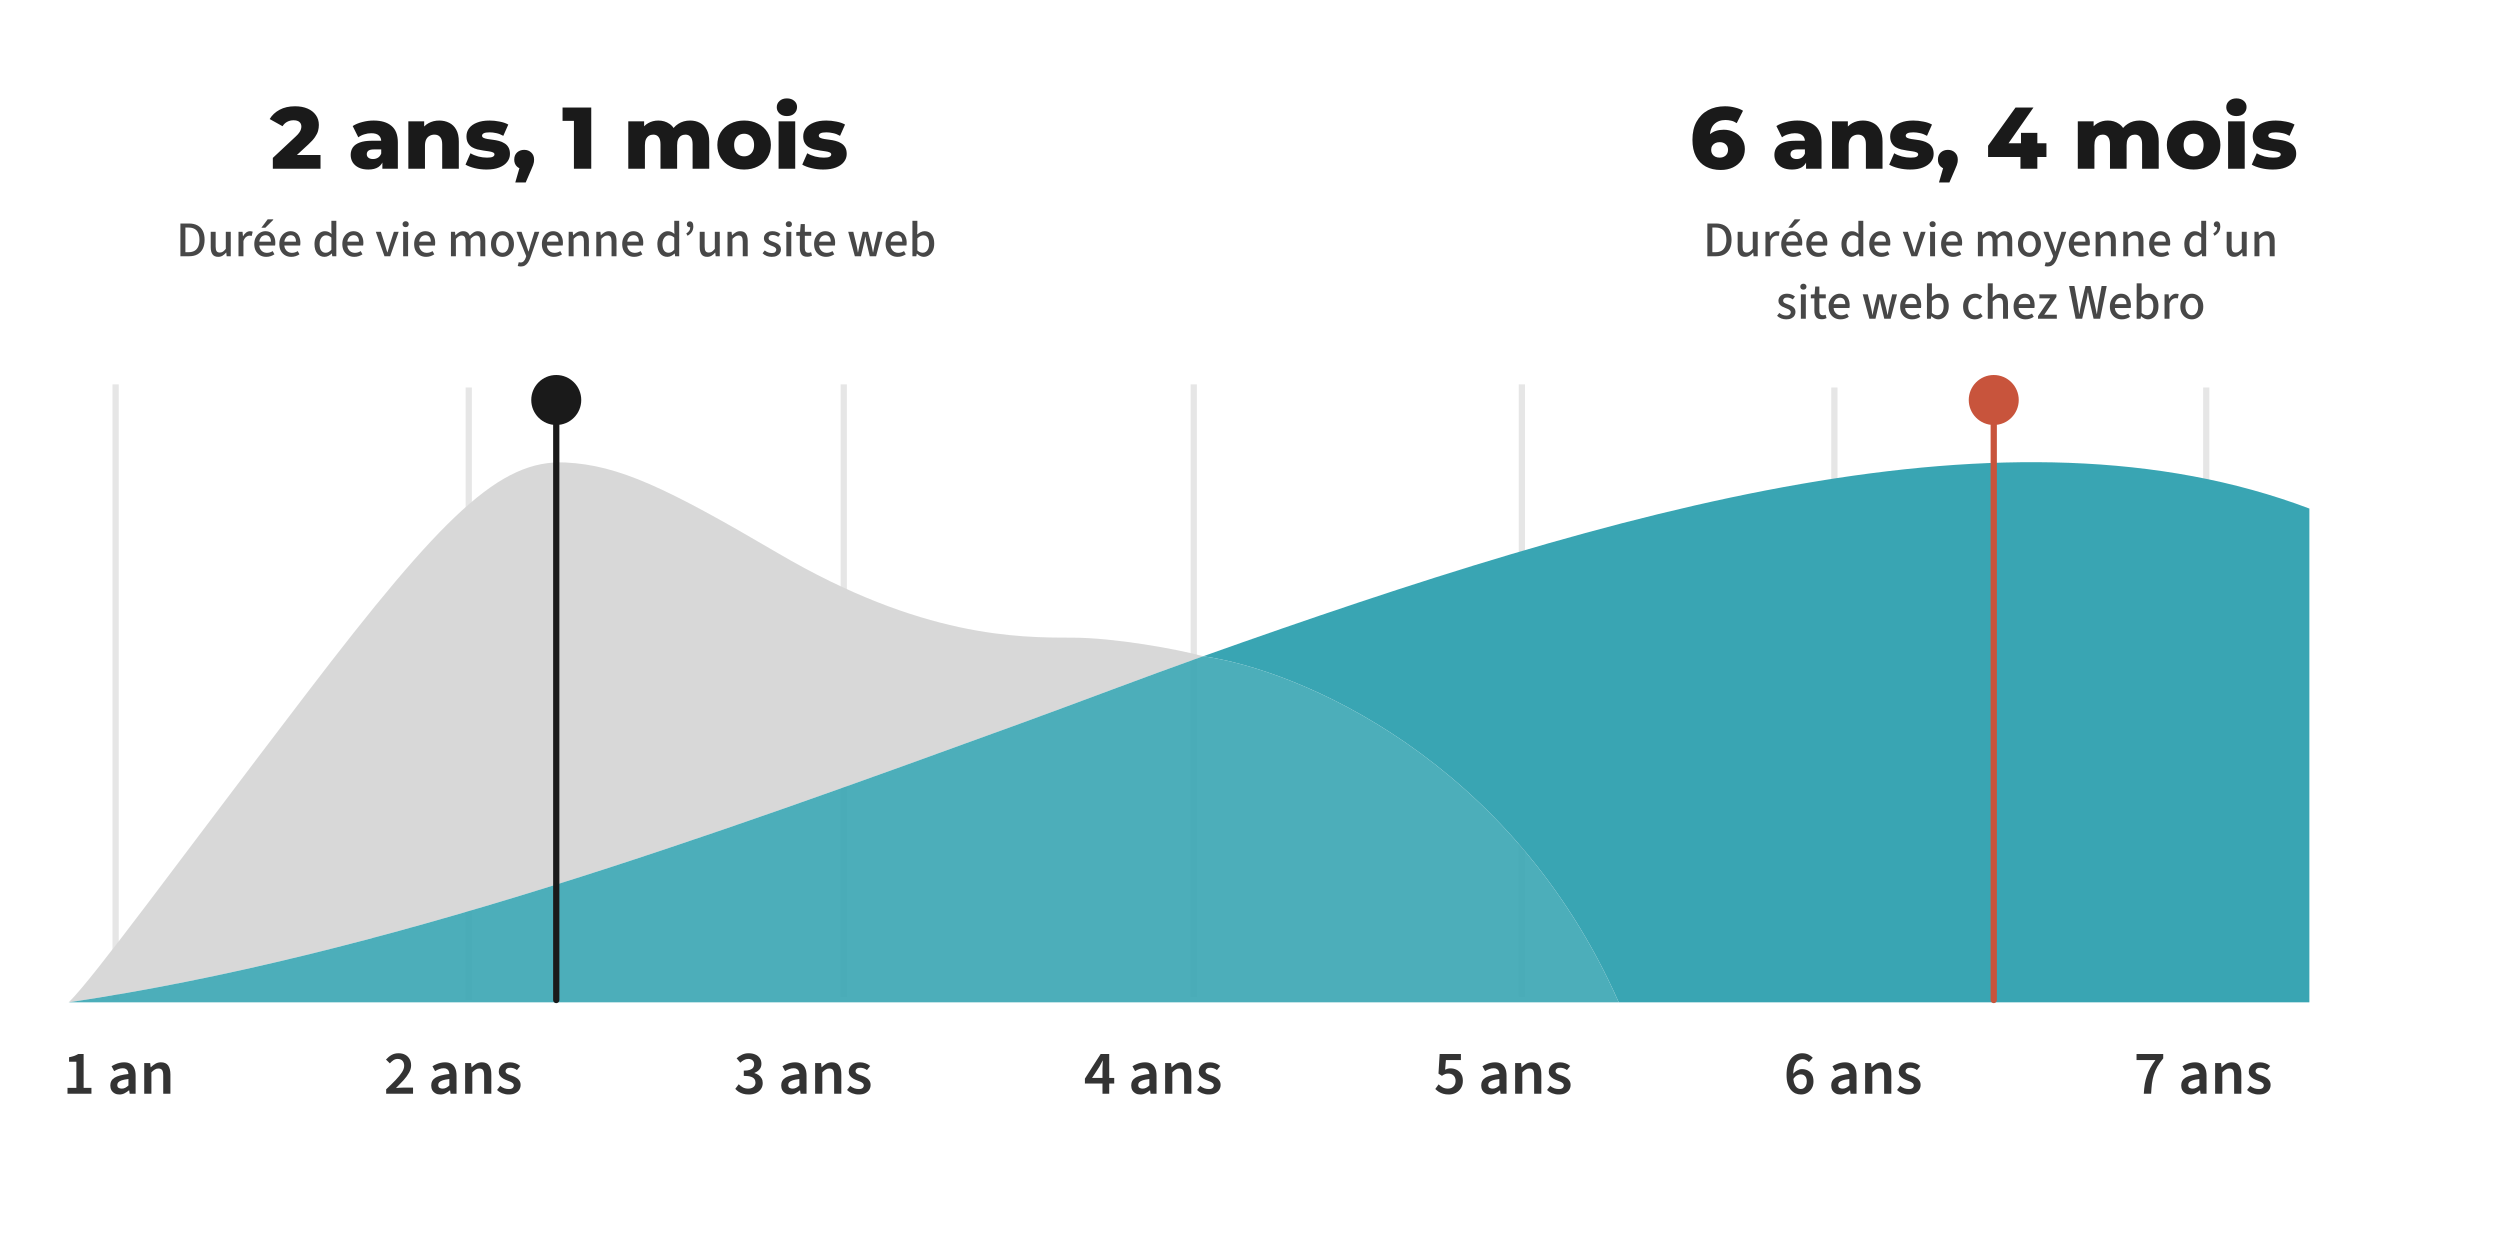 <svg width="400" height="200" viewBox="0 0 400 200" fill="none" xmlns="http://www.w3.org/2000/svg">
<rect width="400" height="200" fill="white"/>
<path d="M43.654 27V25.264L47.322 21.834C47.584 21.591 47.775 21.377 47.896 21.19C48.027 21.003 48.111 20.835 48.148 20.686C48.195 20.527 48.218 20.383 48.218 20.252C48.218 19.935 48.111 19.687 47.896 19.51C47.691 19.333 47.378 19.244 46.958 19.244C46.604 19.244 46.272 19.323 45.964 19.482C45.656 19.641 45.404 19.879 45.208 20.196L43.15 19.048C43.514 18.432 44.042 17.937 44.732 17.564C45.423 17.191 46.249 17.004 47.21 17.004C47.966 17.004 48.629 17.125 49.198 17.368C49.768 17.611 50.211 17.956 50.528 18.404C50.855 18.852 51.018 19.379 51.018 19.986C51.018 20.303 50.976 20.621 50.892 20.938C50.808 21.246 50.645 21.577 50.402 21.932C50.169 22.277 49.819 22.665 49.352 23.094L46.44 25.782L45.978 24.802H51.284V27H43.654ZM61.178 27V25.586L60.995 25.236V22.632C60.995 22.212 60.865 21.89 60.603 21.666C60.352 21.433 59.946 21.316 59.386 21.316C59.022 21.316 58.653 21.377 58.279 21.498C57.906 21.61 57.589 21.769 57.328 21.974L56.431 20.168C56.861 19.888 57.374 19.673 57.971 19.524C58.578 19.365 59.18 19.286 59.778 19.286C61.01 19.286 61.962 19.571 62.633 20.14C63.315 20.7 63.656 21.582 63.656 22.786V27H61.178ZM58.938 27.126C58.331 27.126 57.818 27.023 57.398 26.818C56.977 26.613 56.656 26.333 56.431 25.978C56.217 25.623 56.109 25.227 56.109 24.788C56.109 24.321 56.226 23.92 56.459 23.584C56.702 23.239 57.071 22.977 57.566 22.8C58.06 22.613 58.7 22.52 59.483 22.52H61.276V23.906H59.847C59.418 23.906 59.115 23.976 58.938 24.116C58.77 24.256 58.685 24.443 58.685 24.676C58.685 24.909 58.774 25.096 58.952 25.236C59.129 25.376 59.371 25.446 59.679 25.446C59.969 25.446 60.23 25.376 60.464 25.236C60.706 25.087 60.883 24.863 60.995 24.564L61.359 25.544C61.219 26.067 60.944 26.463 60.533 26.734C60.132 26.995 59.6 27.126 58.938 27.126ZM70.276 19.286C70.865 19.286 71.397 19.407 71.873 19.65C72.349 19.883 72.722 20.247 72.993 20.742C73.272 21.237 73.412 21.876 73.412 22.66V27H70.752V23.094C70.752 22.553 70.641 22.161 70.416 21.918C70.202 21.666 69.898 21.54 69.507 21.54C69.227 21.54 68.97 21.605 68.737 21.736C68.503 21.857 68.321 22.049 68.191 22.31C68.06 22.571 67.995 22.912 67.995 23.332V27H65.335V19.412H67.868V21.568L67.379 20.938C67.668 20.387 68.064 19.977 68.569 19.706C69.073 19.426 69.642 19.286 70.276 19.286ZM77.841 27.126C77.197 27.126 76.567 27.051 75.951 26.902C75.344 26.753 74.854 26.566 74.481 26.342L75.278 24.522C75.633 24.737 76.049 24.909 76.525 25.04C77.001 25.161 77.467 25.222 77.924 25.222C78.373 25.222 78.68 25.175 78.849 25.082C79.026 24.989 79.115 24.863 79.115 24.704C79.115 24.555 79.031 24.447 78.862 24.382C78.704 24.307 78.489 24.251 78.219 24.214C77.957 24.177 77.668 24.135 77.35 24.088C77.033 24.041 76.711 23.981 76.385 23.906C76.067 23.822 75.773 23.701 75.502 23.542C75.241 23.374 75.031 23.15 74.873 22.87C74.714 22.59 74.635 22.235 74.635 21.806C74.635 21.321 74.775 20.891 75.055 20.518C75.344 20.135 75.764 19.837 76.314 19.622C76.865 19.398 77.537 19.286 78.331 19.286C78.862 19.286 79.399 19.342 79.941 19.454C80.491 19.557 80.953 19.715 81.326 19.93L80.528 21.736C80.155 21.521 79.782 21.377 79.409 21.302C79.035 21.218 78.68 21.176 78.344 21.176C77.897 21.176 77.579 21.227 77.392 21.33C77.215 21.433 77.126 21.559 77.126 21.708C77.126 21.857 77.206 21.974 77.365 22.058C77.523 22.133 77.733 22.193 77.995 22.24C78.265 22.277 78.559 22.319 78.876 22.366C79.194 22.403 79.511 22.464 79.829 22.548C80.155 22.632 80.449 22.758 80.71 22.926C80.981 23.085 81.196 23.304 81.355 23.584C81.513 23.855 81.593 24.205 81.593 24.634C81.593 25.101 81.448 25.521 81.159 25.894C80.879 26.267 80.459 26.566 79.898 26.79C79.348 27.014 78.662 27.126 77.841 27.126ZM82.445 29.198L83.495 25.558L83.873 27.07C83.406 27.07 83.023 26.935 82.725 26.664C82.426 26.384 82.277 26.011 82.277 25.544C82.277 25.059 82.426 24.676 82.725 24.396C83.033 24.116 83.415 23.976 83.873 23.976C84.33 23.976 84.708 24.121 85.007 24.41C85.305 24.69 85.455 25.068 85.455 25.544C85.455 25.675 85.445 25.805 85.427 25.936C85.408 26.067 85.366 26.225 85.301 26.412C85.235 26.599 85.133 26.846 84.993 27.154L84.111 29.198H82.445ZM91.828 27V18.194L93.018 19.342H90.008V17.2H94.6V27H91.828ZM110.41 19.286C110.998 19.286 111.521 19.407 111.978 19.65C112.445 19.883 112.809 20.247 113.07 20.742C113.341 21.237 113.476 21.876 113.476 22.66V27H110.816V23.094C110.816 22.553 110.713 22.161 110.508 21.918C110.303 21.666 110.023 21.54 109.668 21.54C109.416 21.54 109.187 21.601 108.982 21.722C108.777 21.843 108.618 22.03 108.506 22.282C108.394 22.525 108.338 22.842 108.338 23.234V27H105.678V23.094C105.678 22.553 105.575 22.161 105.37 21.918C105.174 21.666 104.894 21.54 104.53 21.54C104.269 21.54 104.035 21.601 103.83 21.722C103.634 21.843 103.475 22.03 103.354 22.282C103.242 22.525 103.186 22.842 103.186 23.234V27H100.526V19.412H103.06V21.526L102.556 20.924C102.836 20.383 103.219 19.977 103.704 19.706C104.189 19.426 104.731 19.286 105.328 19.286C106.009 19.286 106.607 19.463 107.12 19.818C107.643 20.163 107.993 20.705 108.17 21.442L107.302 21.26C107.573 20.644 107.979 20.163 108.52 19.818C109.071 19.463 109.701 19.286 110.41 19.286ZM119.058 27.126C118.228 27.126 117.49 26.958 116.846 26.622C116.202 26.286 115.694 25.824 115.32 25.236C114.956 24.639 114.774 23.957 114.774 23.192C114.774 22.427 114.956 21.75 115.32 21.162C115.694 20.574 116.202 20.117 116.846 19.79C117.49 19.454 118.228 19.286 119.058 19.286C119.889 19.286 120.626 19.454 121.27 19.79C121.924 20.117 122.432 20.574 122.796 21.162C123.16 21.75 123.342 22.427 123.342 23.192C123.342 23.957 123.16 24.639 122.796 25.236C122.432 25.824 121.924 26.286 121.27 26.622C120.626 26.958 119.889 27.126 119.058 27.126ZM119.058 25.012C119.366 25.012 119.637 24.942 119.87 24.802C120.113 24.662 120.304 24.457 120.444 24.186C120.584 23.906 120.654 23.575 120.654 23.192C120.654 22.809 120.584 22.487 120.444 22.226C120.304 21.955 120.113 21.75 119.87 21.61C119.637 21.47 119.366 21.4 119.058 21.4C118.76 21.4 118.489 21.47 118.246 21.61C118.013 21.75 117.822 21.955 117.672 22.226C117.532 22.487 117.462 22.809 117.462 23.192C117.462 23.575 117.532 23.906 117.672 24.186C117.822 24.457 118.013 24.662 118.246 24.802C118.489 24.942 118.76 25.012 119.058 25.012ZM124.575 27V19.412H127.235V27H124.575ZM125.905 18.572C125.419 18.572 125.027 18.437 124.729 18.166C124.43 17.895 124.281 17.559 124.281 17.158C124.281 16.757 124.43 16.421 124.729 16.15C125.027 15.879 125.419 15.744 125.905 15.744C126.39 15.744 126.782 15.875 127.081 16.136C127.379 16.388 127.529 16.715 127.529 17.116C127.529 17.536 127.379 17.886 127.081 18.166C126.791 18.437 126.399 18.572 125.905 18.572ZM131.721 27.126C131.077 27.126 130.447 27.051 129.831 26.902C129.225 26.753 128.735 26.566 128.361 26.342L129.159 24.522C129.514 24.737 129.929 24.909 130.405 25.04C130.881 25.161 131.348 25.222 131.805 25.222C132.253 25.222 132.561 25.175 132.729 25.082C132.907 24.989 132.995 24.863 132.995 24.704C132.995 24.555 132.911 24.447 132.743 24.382C132.585 24.307 132.37 24.251 132.099 24.214C131.838 24.177 131.549 24.135 131.231 24.088C130.914 24.041 130.592 23.981 130.265 23.906C129.948 23.822 129.654 23.701 129.383 23.542C129.122 23.374 128.912 23.15 128.753 22.87C128.595 22.59 128.515 22.235 128.515 21.806C128.515 21.321 128.655 20.891 128.935 20.518C129.225 20.135 129.645 19.837 130.195 19.622C130.746 19.398 131.418 19.286 132.211 19.286C132.743 19.286 133.28 19.342 133.821 19.454C134.372 19.557 134.834 19.715 135.207 19.93L134.409 21.736C134.036 21.521 133.663 21.377 133.289 21.302C132.916 21.218 132.561 21.176 132.225 21.176C131.777 21.176 131.46 21.227 131.273 21.33C131.096 21.433 131.007 21.559 131.007 21.708C131.007 21.857 131.087 21.974 131.245 22.058C131.404 22.133 131.614 22.193 131.875 22.24C132.146 22.277 132.44 22.319 132.757 22.366C133.075 22.403 133.392 22.464 133.709 22.548C134.036 22.632 134.33 22.758 134.591 22.926C134.862 23.085 135.077 23.304 135.235 23.584C135.394 23.855 135.473 24.205 135.473 24.634C135.473 25.101 135.329 25.521 135.039 25.894C134.759 26.267 134.339 26.566 133.779 26.79C133.229 27.014 132.543 27.126 131.721 27.126Z" fill="#1A1A1A"/>
<path d="M275.326 27.196C274.412 27.196 273.614 27.014 272.932 26.65C272.26 26.286 271.733 25.745 271.35 25.026C270.977 24.307 270.79 23.421 270.79 22.366C270.79 21.227 271.01 20.261 271.448 19.468C271.896 18.665 272.508 18.054 273.282 17.634C274.066 17.214 274.972 17.004 275.998 17.004C276.549 17.004 277.076 17.069 277.58 17.2C278.094 17.321 278.528 17.494 278.882 17.718L277.874 19.706C277.594 19.51 277.3 19.379 276.992 19.314C276.694 19.239 276.386 19.202 276.068 19.202C275.312 19.202 274.706 19.431 274.248 19.888C273.8 20.345 273.576 21.013 273.576 21.89C273.576 22.049 273.576 22.217 273.576 22.394C273.586 22.562 273.604 22.735 273.632 22.912L272.932 22.338C273.119 21.993 273.343 21.703 273.604 21.47C273.875 21.237 274.192 21.059 274.556 20.938C274.93 20.817 275.345 20.756 275.802 20.756C276.418 20.756 276.978 20.887 277.482 21.148C277.996 21.4 278.406 21.759 278.714 22.226C279.022 22.683 279.176 23.225 279.176 23.85C279.176 24.531 279.004 25.124 278.658 25.628C278.313 26.123 277.851 26.51 277.272 26.79C276.694 27.061 276.045 27.196 275.326 27.196ZM275.158 25.222C275.42 25.222 275.648 25.171 275.844 25.068C276.05 24.965 276.208 24.821 276.32 24.634C276.432 24.447 276.488 24.228 276.488 23.976C276.488 23.603 276.362 23.304 276.11 23.08C275.868 22.856 275.546 22.744 275.144 22.744C274.874 22.744 274.636 22.795 274.43 22.898C274.234 23.001 274.076 23.145 273.954 23.332C273.842 23.519 273.786 23.738 273.786 23.99C273.786 24.233 273.842 24.447 273.954 24.634C274.066 24.811 274.225 24.956 274.43 25.068C274.636 25.171 274.878 25.222 275.158 25.222ZM288.968 27V25.586L288.786 25.236V22.632C288.786 22.212 288.656 21.89 288.394 21.666C288.142 21.433 287.736 21.316 287.176 21.316C286.812 21.316 286.444 21.377 286.07 21.498C285.697 21.61 285.38 21.769 285.118 21.974L284.222 20.168C284.652 19.888 285.165 19.673 285.762 19.524C286.369 19.365 286.971 19.286 287.568 19.286C288.8 19.286 289.752 19.571 290.424 20.14C291.106 20.7 291.446 21.582 291.446 22.786V27H288.968ZM286.728 27.126C286.122 27.126 285.608 27.023 285.188 26.818C284.768 26.613 284.446 26.333 284.222 25.978C284.008 25.623 283.9 25.227 283.9 24.788C283.9 24.321 284.017 23.92 284.25 23.584C284.493 23.239 284.862 22.977 285.356 22.8C285.851 22.613 286.49 22.52 287.274 22.52H289.066V23.906H287.638C287.209 23.906 286.906 23.976 286.728 24.116C286.56 24.256 286.476 24.443 286.476 24.676C286.476 24.909 286.565 25.096 286.742 25.236C286.92 25.376 287.162 25.446 287.47 25.446C287.76 25.446 288.021 25.376 288.254 25.236C288.497 25.087 288.674 24.863 288.786 24.564L289.15 25.544C289.01 26.067 288.735 26.463 288.324 26.734C287.923 26.995 287.391 27.126 286.728 27.126ZM298.067 19.286C298.655 19.286 299.187 19.407 299.663 19.65C300.139 19.883 300.513 20.247 300.783 20.742C301.063 21.237 301.203 21.876 301.203 22.66V27H298.543V23.094C298.543 22.553 298.431 22.161 298.207 21.918C297.993 21.666 297.689 21.54 297.297 21.54C297.017 21.54 296.761 21.605 296.527 21.736C296.294 21.857 296.112 22.049 295.981 22.31C295.851 22.571 295.785 22.912 295.785 23.332V27H293.125V19.412H295.659V21.568L295.169 20.938C295.459 20.387 295.855 19.977 296.359 19.706C296.863 19.426 297.433 19.286 298.067 19.286ZM305.632 27.126C304.988 27.126 304.358 27.051 303.742 26.902C303.135 26.753 302.645 26.566 302.272 26.342L303.07 24.522C303.424 24.737 303.84 24.909 304.316 25.04C304.792 25.161 305.258 25.222 305.716 25.222C306.164 25.222 306.472 25.175 306.64 25.082C306.817 24.989 306.906 24.863 306.906 24.704C306.906 24.555 306.822 24.447 306.654 24.382C306.495 24.307 306.28 24.251 306.01 24.214C305.748 24.177 305.459 24.135 305.142 24.088C304.824 24.041 304.502 23.981 304.176 23.906C303.858 23.822 303.564 23.701 303.294 23.542C303.032 23.374 302.822 23.15 302.664 22.87C302.505 22.59 302.426 22.235 302.426 21.806C302.426 21.321 302.566 20.891 302.846 20.518C303.135 20.135 303.555 19.837 304.106 19.622C304.656 19.398 305.328 19.286 306.122 19.286C306.654 19.286 307.19 19.342 307.732 19.454C308.282 19.557 308.744 19.715 309.118 19.93L308.32 21.736C307.946 21.521 307.573 21.377 307.2 21.302C306.826 21.218 306.472 21.176 306.136 21.176C305.688 21.176 305.37 21.227 305.184 21.33C305.006 21.433 304.918 21.559 304.918 21.708C304.918 21.857 304.997 21.974 305.156 22.058C305.314 22.133 305.524 22.193 305.786 22.24C306.056 22.277 306.35 22.319 306.668 22.366C306.985 22.403 307.302 22.464 307.62 22.548C307.946 22.632 308.24 22.758 308.502 22.926C308.772 23.085 308.987 23.304 309.146 23.584C309.304 23.855 309.384 24.205 309.384 24.634C309.384 25.101 309.239 25.521 308.95 25.894C308.67 26.267 308.25 26.566 307.69 26.79C307.139 27.014 306.453 27.126 305.632 27.126ZM310.236 29.198L311.286 25.558L311.664 27.07C311.197 27.07 310.814 26.935 310.516 26.664C310.217 26.384 310.068 26.011 310.068 25.544C310.068 25.059 310.217 24.676 310.516 24.396C310.824 24.116 311.206 23.976 311.664 23.976C312.121 23.976 312.499 24.121 312.798 24.41C313.096 24.69 313.246 25.068 313.246 25.544C313.246 25.675 313.236 25.805 313.218 25.936C313.199 26.067 313.157 26.225 313.092 26.412C313.026 26.599 312.924 26.846 312.784 27.154L311.902 29.198H310.236ZM318.093 25.124V23.318L322.489 17.2H325.359L321.089 23.318L319.773 22.926H327.431V25.124H318.093ZM323.273 27V25.124L323.357 22.926V21.26H325.975V27H323.273ZM342.33 19.286C342.918 19.286 343.44 19.407 343.898 19.65C344.364 19.883 344.728 20.247 344.99 20.742C345.26 21.237 345.396 21.876 345.396 22.66V27H342.736V23.094C342.736 22.553 342.633 22.161 342.428 21.918C342.222 21.666 341.942 21.54 341.588 21.54C341.336 21.54 341.107 21.601 340.902 21.722C340.696 21.843 340.538 22.03 340.426 22.282C340.314 22.525 340.258 22.842 340.258 23.234V27H337.598V23.094C337.598 22.553 337.495 22.161 337.29 21.918C337.094 21.666 336.814 21.54 336.45 21.54C336.188 21.54 335.955 21.601 335.75 21.722C335.554 21.843 335.395 22.03 335.274 22.282C335.162 22.525 335.106 22.842 335.106 23.234V27H332.446V19.412H334.98V21.526L334.476 20.924C334.756 20.383 335.138 19.977 335.624 19.706C336.109 19.426 336.65 19.286 337.248 19.286C337.929 19.286 338.526 19.463 339.04 19.818C339.562 20.163 339.912 20.705 340.09 21.442L339.222 21.26C339.492 20.644 339.898 20.163 340.44 19.818C340.99 19.463 341.62 19.286 342.33 19.286ZM350.978 27.126C350.148 27.126 349.41 26.958 348.766 26.622C348.122 26.286 347.614 25.824 347.24 25.236C346.876 24.639 346.694 23.957 346.694 23.192C346.694 22.427 346.876 21.75 347.24 21.162C347.614 20.574 348.122 20.117 348.766 19.79C349.41 19.454 350.148 19.286 350.978 19.286C351.809 19.286 352.546 19.454 353.19 19.79C353.844 20.117 354.352 20.574 354.716 21.162C355.08 21.75 355.262 22.427 355.262 23.192C355.262 23.957 355.08 24.639 354.716 25.236C354.352 25.824 353.844 26.286 353.19 26.622C352.546 26.958 351.809 27.126 350.978 27.126ZM350.978 25.012C351.286 25.012 351.557 24.942 351.79 24.802C352.033 24.662 352.224 24.457 352.364 24.186C352.504 23.906 352.574 23.575 352.574 23.192C352.574 22.809 352.504 22.487 352.364 22.226C352.224 21.955 352.033 21.75 351.79 21.61C351.557 21.47 351.286 21.4 350.978 21.4C350.68 21.4 350.409 21.47 350.166 21.61C349.933 21.75 349.742 21.955 349.592 22.226C349.452 22.487 349.382 22.809 349.382 23.192C349.382 23.575 349.452 23.906 349.592 24.186C349.742 24.457 349.933 24.662 350.166 24.802C350.409 24.942 350.68 25.012 350.978 25.012ZM356.495 27V19.412H359.155V27H356.495ZM357.825 18.572C357.339 18.572 356.947 18.437 356.649 18.166C356.35 17.895 356.201 17.559 356.201 17.158C356.201 16.757 356.35 16.421 356.649 16.15C356.947 15.879 357.339 15.744 357.825 15.744C358.31 15.744 358.702 15.875 359.001 16.136C359.299 16.388 359.449 16.715 359.449 17.116C359.449 17.536 359.299 17.886 359.001 18.166C358.711 18.437 358.319 18.572 357.825 18.572ZM363.641 27.126C362.997 27.126 362.367 27.051 361.751 26.902C361.145 26.753 360.655 26.566 360.281 26.342L361.079 24.522C361.434 24.737 361.849 24.909 362.325 25.04C362.801 25.161 363.268 25.222 363.725 25.222C364.173 25.222 364.481 25.175 364.649 25.082C364.827 24.989 364.915 24.863 364.915 24.704C364.915 24.555 364.831 24.447 364.663 24.382C364.505 24.307 364.29 24.251 364.019 24.214C363.758 24.177 363.469 24.135 363.151 24.088C362.834 24.041 362.512 23.981 362.185 23.906C361.868 23.822 361.574 23.701 361.303 23.542C361.042 23.374 360.832 23.15 360.673 22.87C360.515 22.59 360.435 22.235 360.435 21.806C360.435 21.321 360.575 20.891 360.855 20.518C361.145 20.135 361.565 19.837 362.115 19.622C362.666 19.398 363.338 19.286 364.131 19.286C364.663 19.286 365.2 19.342 365.741 19.454C366.292 19.557 366.754 19.715 367.127 19.93L366.329 21.736C365.956 21.521 365.583 21.377 365.209 21.302C364.836 21.218 364.481 21.176 364.145 21.176C363.697 21.176 363.38 21.227 363.193 21.33C363.016 21.433 362.927 21.559 362.927 21.708C362.927 21.857 363.007 21.974 363.165 22.058C363.324 22.133 363.534 22.193 363.795 22.24C364.066 22.277 364.36 22.319 364.677 22.366C364.995 22.403 365.312 22.464 365.629 22.548C365.956 22.632 366.25 22.758 366.511 22.926C366.782 23.085 366.997 23.304 367.155 23.584C367.314 23.855 367.393 24.205 367.393 24.634C367.393 25.101 367.249 25.521 366.959 25.894C366.679 26.267 366.259 26.566 365.699 26.79C365.149 27.014 364.463 27.126 363.641 27.126Z" fill="#1A1A1A"/>
<path d="M28.864 41V35.76H30.224C30.757 35.76 31.21 35.859 31.584 36.056C31.957 36.253 32.242 36.547 32.44 36.936C32.637 37.32 32.736 37.795 32.736 38.36C32.736 38.925 32.637 39.405 32.44 39.8C32.248 40.189 31.968 40.488 31.6 40.696C31.232 40.899 30.786 41 30.264 41H28.864ZM29.664 40.352H30.168C30.546 40.352 30.866 40.277 31.128 40.128C31.389 39.973 31.584 39.749 31.712 39.456C31.845 39.163 31.912 38.797 31.912 38.36C31.912 37.923 31.845 37.56 31.712 37.272C31.584 36.984 31.389 36.768 31.128 36.624C30.866 36.48 30.546 36.408 30.168 36.408H29.664V40.352ZM34.905 41.096C34.494 41.096 34.193 40.963 34.001 40.696C33.809 40.429 33.713 40.048 33.713 39.552V37.088H34.505V39.456C34.505 39.797 34.555 40.043 34.657 40.192C34.763 40.336 34.934 40.408 35.169 40.408C35.355 40.408 35.518 40.363 35.657 40.272C35.801 40.176 35.958 40.024 36.129 39.816V37.088H36.921V41H36.265L36.201 40.408H36.185C36.009 40.616 35.817 40.784 35.609 40.912C35.406 41.035 35.171 41.096 34.905 41.096ZM38.159 41V37.088H38.807L38.871 37.792H38.895C39.029 37.541 39.191 37.347 39.383 37.208C39.581 37.064 39.788 36.992 40.007 36.992C40.098 36.992 40.175 37 40.239 37.016C40.309 37.027 40.373 37.045 40.431 37.072L40.271 37.752C40.212 37.736 40.157 37.725 40.103 37.72C40.05 37.709 39.983 37.704 39.903 37.704C39.743 37.704 39.575 37.768 39.399 37.896C39.223 38.019 39.074 38.237 38.951 38.552V41H38.159ZM42.596 41.096C42.233 41.096 41.908 41.016 41.62 40.856C41.332 40.691 41.102 40.456 40.932 40.152C40.767 39.848 40.684 39.48 40.684 39.048C40.684 38.621 40.769 38.256 40.94 37.952C41.111 37.643 41.332 37.405 41.604 37.24C41.876 37.075 42.164 36.992 42.468 36.992C42.815 36.992 43.105 37.072 43.34 37.232C43.575 37.387 43.751 37.603 43.868 37.88C43.99 38.152 44.052 38.472 44.052 38.84C44.052 38.915 44.049 38.989 44.044 39.064C44.038 39.139 44.028 39.211 44.012 39.28H41.26V38.664H43.348C43.348 38.333 43.276 38.08 43.132 37.904C42.988 37.723 42.772 37.632 42.484 37.632C42.319 37.632 42.158 37.677 42.004 37.768C41.849 37.853 41.721 38 41.62 38.208C41.519 38.411 41.468 38.688 41.468 39.04C41.468 39.36 41.524 39.624 41.636 39.832C41.748 40.04 41.897 40.197 42.084 40.304C42.27 40.405 42.471 40.456 42.684 40.456C42.865 40.456 43.033 40.432 43.188 40.384C43.348 40.331 43.495 40.261 43.628 40.176L43.908 40.688C43.732 40.811 43.532 40.909 43.308 40.984C43.089 41.059 42.852 41.096 42.596 41.096ZM41.82 36.44L42.828 35.088H43.684L43.732 35.168L42.452 36.44H41.82ZM46.604 41.096C46.241 41.096 45.916 41.016 45.628 40.856C45.34 40.691 45.11 40.456 44.94 40.152C44.774 39.848 44.692 39.48 44.692 39.048C44.692 38.621 44.777 38.256 44.948 37.952C45.118 37.643 45.34 37.405 45.612 37.24C45.884 37.075 46.172 36.992 46.476 36.992C46.822 36.992 47.113 37.072 47.348 37.232C47.582 37.387 47.758 37.603 47.876 37.88C47.998 38.152 48.06 38.472 48.06 38.84C48.06 38.915 48.057 38.989 48.052 39.064C48.046 39.139 48.036 39.211 48.02 39.28H45.268V38.664H47.356C47.356 38.333 47.284 38.08 47.14 37.904C46.996 37.723 46.78 37.632 46.492 37.632C46.326 37.632 46.166 37.677 46.012 37.768C45.857 37.853 45.729 38 45.628 38.208C45.526 38.411 45.476 38.688 45.476 39.04C45.476 39.36 45.532 39.624 45.644 39.832C45.756 40.04 45.905 40.197 46.092 40.304C46.278 40.405 46.478 40.456 46.692 40.456C46.873 40.456 47.041 40.432 47.196 40.384C47.356 40.331 47.502 40.261 47.636 40.176L47.916 40.688C47.74 40.811 47.54 40.909 47.316 40.984C47.097 41.059 46.86 41.096 46.604 41.096ZM51.925 41.096C51.44 41.096 51.05 40.917 50.757 40.56C50.464 40.197 50.317 39.693 50.317 39.048C50.317 38.627 50.394 38.264 50.549 37.96C50.709 37.651 50.917 37.413 51.173 37.248C51.429 37.077 51.701 36.992 51.989 36.992C52.218 36.992 52.413 37.032 52.573 37.112C52.733 37.187 52.893 37.293 53.053 37.432L53.021 36.784V35.328H53.813V41H53.165L53.101 40.56H53.077C52.928 40.704 52.754 40.829 52.557 40.936C52.36 41.043 52.149 41.096 51.925 41.096ZM52.117 40.44C52.282 40.44 52.437 40.4 52.581 40.32C52.73 40.24 52.877 40.117 53.021 39.952V38.016C52.872 37.883 52.725 37.789 52.581 37.736C52.442 37.683 52.298 37.656 52.149 37.656C51.962 37.656 51.792 37.712 51.637 37.824C51.488 37.936 51.365 38.096 51.269 38.304C51.178 38.512 51.133 38.757 51.133 39.04C51.133 39.488 51.218 39.835 51.389 40.08C51.56 40.32 51.802 40.44 52.117 40.44ZM56.682 41.096C56.319 41.096 55.994 41.016 55.706 40.856C55.418 40.691 55.188 40.456 55.018 40.152C54.852 39.848 54.77 39.48 54.77 39.048C54.77 38.621 54.855 38.256 55.026 37.952C55.196 37.643 55.418 37.405 55.69 37.24C55.962 37.075 56.25 36.992 56.554 36.992C56.9 36.992 57.191 37.072 57.426 37.232C57.66 37.387 57.836 37.603 57.954 37.88C58.076 38.152 58.138 38.472 58.138 38.84C58.138 38.915 58.135 38.989 58.13 39.064C58.124 39.139 58.114 39.211 58.098 39.28H55.346V38.664H57.434C57.434 38.333 57.362 38.08 57.218 37.904C57.074 37.723 56.858 37.632 56.57 37.632C56.404 37.632 56.244 37.677 56.09 37.768C55.935 37.853 55.807 38 55.706 38.208C55.604 38.411 55.554 38.688 55.554 39.04C55.554 39.36 55.61 39.624 55.722 39.832C55.834 40.04 55.983 40.197 56.17 40.304C56.356 40.405 56.556 40.456 56.77 40.456C56.951 40.456 57.119 40.432 57.274 40.384C57.434 40.331 57.58 40.261 57.714 40.176L57.994 40.688C57.818 40.811 57.618 40.909 57.394 40.984C57.175 41.059 56.938 41.096 56.682 41.096ZM61.515 41L60.131 37.088H60.939L61.619 39.216C61.672 39.403 61.728 39.595 61.787 39.792C61.851 39.989 61.91 40.184 61.963 40.376H61.995C62.054 40.184 62.112 39.989 62.171 39.792C62.23 39.595 62.286 39.403 62.339 39.216L63.019 37.088H63.787L62.435 41H61.515ZM64.503 41V37.088H65.295V41H64.503ZM64.903 36.344C64.759 36.344 64.639 36.301 64.543 36.216C64.452 36.125 64.407 36.008 64.407 35.864C64.407 35.725 64.452 35.613 64.543 35.528C64.639 35.437 64.759 35.392 64.903 35.392C65.052 35.392 65.172 35.437 65.263 35.528C65.353 35.613 65.399 35.725 65.399 35.864C65.399 36.008 65.353 36.125 65.263 36.216C65.172 36.301 65.052 36.344 64.903 36.344ZM68.174 41.096C67.811 41.096 67.486 41.016 67.198 40.856C66.91 40.691 66.681 40.456 66.51 40.152C66.345 39.848 66.262 39.48 66.262 39.048C66.262 38.621 66.347 38.256 66.518 37.952C66.689 37.643 66.91 37.405 67.182 37.24C67.454 37.075 67.742 36.992 68.046 36.992C68.393 36.992 68.683 37.072 68.918 37.232C69.153 37.387 69.329 37.603 69.446 37.88C69.569 38.152 69.63 38.472 69.63 38.84C69.63 38.915 69.627 38.989 69.622 39.064C69.617 39.139 69.606 39.211 69.59 39.28H66.838V38.664H68.926C68.926 38.333 68.854 38.08 68.71 37.904C68.566 37.723 68.35 37.632 68.062 37.632C67.897 37.632 67.737 37.677 67.582 37.768C67.427 37.853 67.299 38 67.198 38.208C67.097 38.411 67.046 38.688 67.046 39.04C67.046 39.36 67.102 39.624 67.214 39.832C67.326 40.04 67.475 40.197 67.662 40.304C67.849 40.405 68.049 40.456 68.262 40.456C68.443 40.456 68.611 40.432 68.766 40.384C68.926 40.331 69.073 40.261 69.206 40.176L69.486 40.688C69.31 40.811 69.11 40.909 68.886 40.984C68.667 41.059 68.43 41.096 68.174 41.096ZM72.151 41V37.088H72.799L72.863 37.64H72.887C73.053 37.459 73.234 37.307 73.431 37.184C73.634 37.056 73.855 36.992 74.095 36.992C74.389 36.992 74.621 37.059 74.791 37.192C74.962 37.32 75.09 37.496 75.175 37.72C75.367 37.507 75.567 37.333 75.775 37.2C75.983 37.061 76.207 36.992 76.447 36.992C76.858 36.992 77.159 37.125 77.351 37.392C77.549 37.659 77.647 38.04 77.647 38.536V41H76.855V38.64C76.855 38.293 76.802 38.048 76.695 37.904C76.589 37.755 76.421 37.68 76.191 37.68C76.053 37.68 75.909 37.725 75.759 37.816C75.615 37.901 75.461 38.035 75.295 38.216V41H74.503V38.64C74.503 38.293 74.45 38.048 74.343 37.904C74.237 37.755 74.069 37.68 73.839 37.68C73.567 37.68 73.269 37.859 72.943 38.216V41H72.151ZM80.399 41.096C80.073 41.096 79.772 41.016 79.495 40.856C79.218 40.696 78.991 40.464 78.815 40.16C78.644 39.851 78.559 39.48 78.559 39.048C78.559 38.616 78.644 38.248 78.815 37.944C78.991 37.635 79.218 37.4 79.495 37.24C79.772 37.075 80.073 36.992 80.399 36.992C80.719 36.992 81.017 37.075 81.295 37.24C81.572 37.4 81.796 37.635 81.967 37.944C82.143 38.248 82.231 38.616 82.231 39.048C82.231 39.48 82.143 39.851 81.967 40.16C81.796 40.464 81.572 40.696 81.295 40.856C81.017 41.016 80.719 41.096 80.399 41.096ZM80.399 40.448C80.607 40.448 80.785 40.389 80.935 40.272C81.09 40.155 81.207 39.992 81.287 39.784C81.372 39.576 81.415 39.331 81.415 39.048C81.415 38.771 81.372 38.528 81.287 38.32C81.207 38.107 81.09 37.941 80.935 37.824C80.785 37.707 80.607 37.648 80.399 37.648C80.191 37.648 80.01 37.707 79.855 37.824C79.706 37.941 79.588 38.107 79.503 38.32C79.418 38.528 79.375 38.771 79.375 39.048C79.375 39.331 79.418 39.576 79.503 39.784C79.588 39.992 79.706 40.155 79.855 40.272C80.01 40.389 80.191 40.448 80.399 40.448ZM83.327 42.64C83.231 42.64 83.143 42.632 83.063 42.616C82.983 42.6 82.908 42.581 82.839 42.56L82.999 41.952C83.052 41.968 83.1 41.979 83.143 41.984C83.191 41.995 83.236 42 83.279 42C83.492 42 83.666 41.928 83.799 41.784C83.938 41.64 84.042 41.461 84.111 41.248L84.191 40.976L82.639 37.088H83.447L84.183 39.128C84.242 39.299 84.3 39.48 84.359 39.672C84.423 39.859 84.484 40.045 84.543 40.232H84.575C84.628 40.051 84.682 39.867 84.735 39.68C84.788 39.488 84.839 39.304 84.887 39.128L85.527 37.088H86.295L84.855 41.248C84.754 41.525 84.636 41.768 84.503 41.976C84.37 42.184 84.207 42.347 84.015 42.464C83.828 42.581 83.599 42.64 83.327 42.64ZM88.612 41.096C88.249 41.096 87.924 41.016 87.635 40.856C87.347 40.691 87.118 40.456 86.948 40.152C86.782 39.848 86.7 39.48 86.7 39.048C86.7 38.621 86.785 38.256 86.956 37.952C87.126 37.643 87.347 37.405 87.62 37.24C87.891 37.075 88.18 36.992 88.484 36.992C88.83 36.992 89.121 37.072 89.356 37.232C89.59 37.387 89.766 37.603 89.883 37.88C90.006 38.152 90.067 38.472 90.067 38.84C90.067 38.915 90.065 38.989 90.059 39.064C90.054 39.139 90.043 39.211 90.028 39.28H87.275V38.664H89.364C89.364 38.333 89.291 38.08 89.147 37.904C89.004 37.723 88.787 37.632 88.499 37.632C88.334 37.632 88.174 37.677 88.019 37.768C87.865 37.853 87.737 38 87.635 38.208C87.534 38.411 87.484 38.688 87.484 39.04C87.484 39.36 87.54 39.624 87.651 39.832C87.763 40.04 87.913 40.197 88.1 40.304C88.286 40.405 88.486 40.456 88.7 40.456C88.881 40.456 89.049 40.432 89.204 40.384C89.364 40.331 89.51 40.261 89.644 40.176L89.924 40.688C89.748 40.811 89.547 40.909 89.323 40.984C89.105 41.059 88.868 41.096 88.612 41.096ZM90.987 41V37.088H91.635L91.699 37.64H91.723C91.905 37.459 92.099 37.307 92.307 37.184C92.515 37.056 92.753 36.992 93.019 36.992C93.435 36.992 93.739 37.125 93.931 37.392C94.123 37.659 94.219 38.04 94.219 38.536V41H93.427V38.64C93.427 38.293 93.374 38.048 93.267 37.904C93.161 37.755 92.99 37.68 92.755 37.68C92.569 37.68 92.403 37.725 92.259 37.816C92.115 37.907 91.955 38.04 91.779 38.216V41H90.987ZM95.409 41V37.088H96.057L96.121 37.64H96.145C96.326 37.459 96.521 37.307 96.729 37.184C96.937 37.056 97.174 36.992 97.441 36.992C97.857 36.992 98.161 37.125 98.353 37.392C98.545 37.659 98.641 38.04 98.641 38.536V41H97.849V38.64C97.849 38.293 97.796 38.048 97.689 37.904C97.582 37.755 97.412 37.68 97.177 37.68C96.99 37.68 96.825 37.725 96.681 37.816C96.537 37.907 96.377 38.04 96.201 38.216V41H95.409ZM101.463 41.096C101.1 41.096 100.775 41.016 100.487 40.856C100.199 40.691 99.97 40.456 99.799 40.152C99.634 39.848 99.551 39.48 99.551 39.048C99.551 38.621 99.636 38.256 99.807 37.952C99.978 37.643 100.199 37.405 100.471 37.24C100.743 37.075 101.031 36.992 101.335 36.992C101.682 36.992 101.972 37.072 102.207 37.232C102.442 37.387 102.618 37.603 102.735 37.88C102.858 38.152 102.919 38.472 102.919 38.84C102.919 38.915 102.916 38.989 102.911 39.064C102.906 39.139 102.895 39.211 102.879 39.28H100.127V38.664H102.215C102.215 38.333 102.143 38.08 101.999 37.904C101.855 37.723 101.639 37.632 101.351 37.632C101.186 37.632 101.026 37.677 100.871 37.768C100.716 37.853 100.588 38 100.487 38.208C100.386 38.411 100.335 38.688 100.335 39.04C100.335 39.36 100.391 39.624 100.503 39.832C100.615 40.04 100.764 40.197 100.951 40.304C101.138 40.405 101.338 40.456 101.551 40.456C101.732 40.456 101.9 40.432 102.055 40.384C102.215 40.331 102.362 40.261 102.495 40.176L102.775 40.688C102.599 40.811 102.399 40.909 102.175 40.984C101.956 41.059 101.719 41.096 101.463 41.096ZM106.784 41.096C106.299 41.096 105.91 40.917 105.616 40.56C105.323 40.197 105.176 39.693 105.176 39.048C105.176 38.627 105.254 38.264 105.408 37.96C105.568 37.651 105.776 37.413 106.032 37.248C106.288 37.077 106.56 36.992 106.848 36.992C107.078 36.992 107.272 37.032 107.432 37.112C107.592 37.187 107.752 37.293 107.912 37.432L107.88 36.784V35.328H108.672V41H108.024L107.96 40.56H107.936C107.787 40.704 107.614 40.829 107.416 40.936C107.219 41.043 107.008 41.096 106.784 41.096ZM106.976 40.44C107.142 40.44 107.296 40.4 107.44 40.32C107.59 40.24 107.736 40.117 107.88 39.952V38.016C107.731 37.883 107.584 37.789 107.44 37.736C107.302 37.683 107.158 37.656 107.008 37.656C106.822 37.656 106.651 37.712 106.496 37.824C106.347 37.936 106.224 38.096 106.128 38.304C106.038 38.512 105.992 38.757 105.992 39.04C105.992 39.488 106.078 39.835 106.248 40.08C106.419 40.32 106.662 40.44 106.976 40.44ZM110.005 37.72L109.805 37.352C110.018 37.224 110.176 37.083 110.277 36.928C110.384 36.773 110.437 36.579 110.437 36.344L110.365 35.776L110.709 36.216C110.656 36.264 110.602 36.301 110.549 36.328C110.496 36.349 110.434 36.36 110.365 36.36C110.242 36.36 110.133 36.32 110.037 36.24C109.941 36.16 109.893 36.051 109.893 35.912C109.893 35.757 109.938 35.637 110.029 35.552C110.12 35.461 110.232 35.416 110.365 35.416C110.552 35.416 110.693 35.485 110.789 35.624C110.885 35.763 110.933 35.963 110.933 36.224C110.933 36.555 110.856 36.845 110.701 37.096C110.546 37.341 110.314 37.549 110.005 37.72ZM113.147 41.096C112.736 41.096 112.435 40.963 112.243 40.696C112.051 40.429 111.955 40.048 111.955 39.552V37.088H112.747V39.456C112.747 39.797 112.798 40.043 112.899 40.192C113.006 40.336 113.176 40.408 113.411 40.408C113.598 40.408 113.76 40.363 113.899 40.272C114.043 40.176 114.2 40.024 114.371 39.816V37.088H115.163V41H114.507L114.443 40.408H114.427C114.251 40.616 114.059 40.784 113.851 40.912C113.648 41.035 113.414 41.096 113.147 41.096ZM116.401 41V37.088H117.049L117.113 37.64H117.137C117.319 37.459 117.513 37.307 117.721 37.184C117.929 37.056 118.167 36.992 118.433 36.992C118.849 36.992 119.153 37.125 119.345 37.392C119.537 37.659 119.633 38.04 119.633 38.536V41H118.841V38.64C118.841 38.293 118.788 38.048 118.681 37.904C118.575 37.755 118.404 37.68 118.169 37.68C117.983 37.68 117.817 37.725 117.673 37.816C117.529 37.907 117.369 38.04 117.193 38.216V41H116.401ZM123.481 41.096C123.198 41.096 122.929 41.048 122.673 40.952C122.417 40.851 122.195 40.709 122.009 40.528L122.361 40.072C122.537 40.211 122.715 40.315 122.897 40.384C123.078 40.453 123.281 40.488 123.505 40.488C123.739 40.488 123.913 40.437 124.025 40.336C124.142 40.229 124.201 40.101 124.201 39.952C124.201 39.835 124.158 39.736 124.073 39.656C123.993 39.571 123.889 39.501 123.761 39.448C123.633 39.389 123.497 39.333 123.353 39.28C123.161 39.211 122.977 39.128 122.801 39.032C122.63 38.931 122.491 38.808 122.385 38.664C122.278 38.52 122.225 38.344 122.225 38.136C122.225 37.805 122.347 37.533 122.593 37.32C122.843 37.101 123.185 36.992 123.617 36.992C123.867 36.992 124.099 37.035 124.313 37.12C124.531 37.205 124.718 37.315 124.873 37.448L124.521 37.904C124.382 37.808 124.241 37.733 124.097 37.68C123.953 37.627 123.795 37.6 123.625 37.6C123.406 37.6 123.243 37.651 123.137 37.752C123.03 37.848 122.977 37.963 122.977 38.096C122.977 38.203 123.009 38.293 123.073 38.368C123.142 38.437 123.235 38.499 123.353 38.552C123.475 38.605 123.619 38.661 123.785 38.72C123.987 38.789 124.177 38.872 124.353 38.968C124.534 39.064 124.678 39.187 124.785 39.336C124.897 39.485 124.953 39.675 124.953 39.904C124.953 40.123 124.897 40.323 124.785 40.504C124.673 40.685 124.507 40.829 124.289 40.936C124.07 41.043 123.801 41.096 123.481 41.096ZM125.815 41V37.088H126.607V41H125.815ZM126.215 36.344C126.071 36.344 125.951 36.301 125.855 36.216C125.765 36.125 125.719 36.008 125.719 35.864C125.719 35.725 125.765 35.613 125.855 35.528C125.951 35.437 126.071 35.392 126.215 35.392C126.365 35.392 126.485 35.437 126.575 35.528C126.666 35.613 126.711 35.725 126.711 35.864C126.711 36.008 126.666 36.125 126.575 36.216C126.485 36.301 126.365 36.344 126.215 36.344ZM129.158 41.08C128.721 41.08 128.414 40.955 128.238 40.704C128.062 40.448 127.974 40.117 127.974 39.712V37.728H127.406V37.128L128.014 37.088L128.11 35.848H128.774V37.088H129.798V37.728H128.774V39.72C128.774 39.955 128.817 40.133 128.902 40.256C128.993 40.379 129.142 40.44 129.35 40.44C129.42 40.44 129.489 40.435 129.558 40.424C129.633 40.408 129.705 40.384 129.774 40.352L129.926 40.904C129.825 40.957 129.708 41 129.574 41.032C129.441 41.064 129.302 41.08 129.158 41.08ZM132.166 41.096C131.803 41.096 131.478 41.016 131.19 40.856C130.902 40.691 130.673 40.456 130.502 40.152C130.337 39.848 130.254 39.48 130.254 39.048C130.254 38.621 130.339 38.256 130.51 37.952C130.681 37.643 130.902 37.405 131.174 37.24C131.446 37.075 131.734 36.992 132.038 36.992C132.385 36.992 132.675 37.072 132.91 37.232C133.145 37.387 133.321 37.603 133.438 37.88C133.561 38.152 133.622 38.472 133.622 38.84C133.622 38.915 133.619 38.989 133.614 39.064C133.609 39.139 133.598 39.211 133.582 39.28H130.83V38.664H132.918C132.918 38.333 132.846 38.08 132.702 37.904C132.558 37.723 132.342 37.632 132.054 37.632C131.889 37.632 131.729 37.677 131.574 37.768C131.419 37.853 131.291 38 131.19 38.208C131.089 38.411 131.038 38.688 131.038 39.04C131.038 39.36 131.094 39.624 131.206 39.832C131.318 40.04 131.467 40.197 131.654 40.304C131.841 40.405 132.041 40.456 132.254 40.456C132.435 40.456 132.603 40.432 132.758 40.384C132.918 40.331 133.065 40.261 133.198 40.176L133.478 40.688C133.302 40.811 133.102 40.909 132.878 40.984C132.659 41.059 132.422 41.096 132.166 41.096ZM136.776 41L135.712 37.088H136.528L137.048 39.232C137.09 39.408 137.128 39.587 137.16 39.768C137.197 39.949 137.229 40.149 137.256 40.368H137.288C137.33 40.149 137.37 39.949 137.408 39.768C137.445 39.587 137.482 39.408 137.52 39.232L138.048 37.088H138.888L139.432 39.232C139.474 39.408 139.514 39.587 139.552 39.768C139.594 39.949 139.634 40.149 139.672 40.368H139.704C139.746 40.149 139.784 39.949 139.816 39.768C139.848 39.587 139.882 39.408 139.92 39.232L140.432 37.088H141.2L140.176 41H139.16L138.696 39.048C138.653 38.872 138.613 38.696 138.576 38.52C138.544 38.339 138.509 38.125 138.472 37.88H138.44C138.402 38.125 138.365 38.339 138.328 38.52C138.296 38.696 138.256 38.872 138.208 39.048L137.752 41H136.776ZM143.611 41.096C143.249 41.096 142.923 41.016 142.635 40.856C142.347 40.691 142.118 40.456 141.947 40.152C141.782 39.848 141.699 39.48 141.699 39.048C141.699 38.621 141.785 38.256 141.955 37.952C142.126 37.643 142.347 37.405 142.619 37.24C142.891 37.075 143.179 36.992 143.483 36.992C143.83 36.992 144.121 37.072 144.355 37.232C144.59 37.387 144.766 37.603 144.883 37.88C145.006 38.152 145.067 38.472 145.067 38.84C145.067 38.915 145.065 38.989 145.059 39.064C145.054 39.139 145.043 39.211 145.027 39.28H142.275V38.664H144.363C144.363 38.333 144.291 38.08 144.147 37.904C144.003 37.723 143.787 37.632 143.499 37.632C143.334 37.632 143.174 37.677 143.019 37.768C142.865 37.853 142.737 38 142.635 38.208C142.534 38.411 142.483 38.688 142.483 39.04C142.483 39.36 142.539 39.624 142.651 39.832C142.763 40.04 142.913 40.197 143.099 40.304C143.286 40.405 143.486 40.456 143.699 40.456C143.881 40.456 144.049 40.432 144.203 40.384C144.363 40.331 144.51 40.261 144.643 40.176L144.923 40.688C144.747 40.811 144.547 40.909 144.323 40.984C144.105 41.059 143.867 41.096 143.611 41.096ZM147.795 41.096C147.619 41.096 147.435 41.053 147.243 40.968C147.057 40.877 146.878 40.752 146.707 40.592H146.683L146.611 41H145.987V35.328H146.779V36.832L146.755 37.512C146.926 37.363 147.113 37.24 147.315 37.144C147.518 37.043 147.723 36.992 147.931 36.992C148.262 36.992 148.542 37.075 148.771 37.24C149.001 37.405 149.174 37.637 149.291 37.936C149.414 38.229 149.475 38.579 149.475 38.984C149.475 39.427 149.395 39.808 149.235 40.128C149.081 40.443 148.875 40.683 148.619 40.848C148.363 41.013 148.089 41.096 147.795 41.096ZM147.643 40.44C147.835 40.44 148.009 40.384 148.163 40.272C148.318 40.16 148.438 39.997 148.523 39.784C148.614 39.565 148.659 39.301 148.659 38.992C148.659 38.72 148.627 38.485 148.563 38.288C148.499 38.085 148.398 37.931 148.259 37.824C148.121 37.712 147.942 37.656 147.723 37.656C147.574 37.656 147.419 37.696 147.259 37.776C147.105 37.856 146.945 37.976 146.779 38.136V40.072C146.929 40.205 147.081 40.301 147.235 40.36C147.39 40.413 147.526 40.44 147.643 40.44Z" fill="#1A1A1A" fill-opacity="0.8"/>
<path d="M273.176 41V35.76H274.536C275.07 35.76 275.523 35.859 275.896 36.056C276.27 36.253 276.555 36.547 276.752 36.936C276.95 37.32 277.048 37.795 277.048 38.36C277.048 38.925 276.95 39.405 276.752 39.8C276.56 40.189 276.28 40.488 275.912 40.696C275.544 40.899 275.099 41 274.576 41H273.176ZM273.976 40.352H274.48C274.859 40.352 275.179 40.277 275.44 40.128C275.702 39.973 275.896 39.749 276.024 39.456C276.158 39.163 276.224 38.797 276.224 38.36C276.224 37.923 276.158 37.56 276.024 37.272C275.896 36.984 275.702 36.768 275.44 36.624C275.179 36.48 274.859 36.408 274.48 36.408H273.976V40.352ZM279.217 41.096C278.807 41.096 278.505 40.963 278.313 40.696C278.121 40.429 278.025 40.048 278.025 39.552V37.088H278.817V39.456C278.817 39.797 278.868 40.043 278.969 40.192C279.076 40.336 279.247 40.408 279.481 40.408C279.668 40.408 279.831 40.363 279.969 40.272C280.113 40.176 280.271 40.024 280.441 39.816V37.088H281.233V41H280.577L280.513 40.408H280.497C280.321 40.616 280.129 40.784 279.921 40.912C279.719 41.035 279.484 41.096 279.217 41.096ZM282.472 41V37.088H283.12L283.184 37.792H283.208C283.341 37.541 283.504 37.347 283.696 37.208C283.893 37.064 284.101 36.992 284.32 36.992C284.41 36.992 284.488 37 284.552 37.016C284.621 37.027 284.685 37.045 284.744 37.072L284.584 37.752C284.525 37.736 284.469 37.725 284.416 37.72C284.362 37.709 284.296 37.704 284.216 37.704C284.056 37.704 283.888 37.768 283.712 37.896C283.536 38.019 283.386 38.237 283.264 38.552V41H282.472ZM286.908 41.096C286.546 41.096 286.22 41.016 285.932 40.856C285.644 40.691 285.415 40.456 285.244 40.152C285.079 39.848 284.996 39.48 284.996 39.048C284.996 38.621 285.082 38.256 285.252 37.952C285.423 37.643 285.644 37.405 285.916 37.24C286.188 37.075 286.476 36.992 286.78 36.992C287.127 36.992 287.418 37.072 287.652 37.232C287.887 37.387 288.063 37.603 288.18 37.88C288.303 38.152 288.364 38.472 288.364 38.84C288.364 38.915 288.362 38.989 288.356 39.064C288.351 39.139 288.34 39.211 288.324 39.28H285.572V38.664H287.66C287.66 38.333 287.588 38.08 287.444 37.904C287.3 37.723 287.084 37.632 286.796 37.632C286.631 37.632 286.471 37.677 286.316 37.768C286.162 37.853 286.034 38 285.932 38.208C285.831 38.411 285.78 38.688 285.78 39.04C285.78 39.36 285.836 39.624 285.948 39.832C286.06 40.04 286.21 40.197 286.396 40.304C286.583 40.405 286.783 40.456 286.996 40.456C287.178 40.456 287.346 40.432 287.5 40.384C287.66 40.331 287.807 40.261 287.94 40.176L288.22 40.688C288.044 40.811 287.844 40.909 287.62 40.984C287.402 41.059 287.164 41.096 286.908 41.096ZM286.132 36.44L287.14 35.088H287.996L288.044 35.168L286.764 36.44H286.132ZM290.916 41.096C290.553 41.096 290.228 41.016 289.94 40.856C289.652 40.691 289.423 40.456 289.252 40.152C289.087 39.848 289.004 39.48 289.004 39.048C289.004 38.621 289.089 38.256 289.26 37.952C289.431 37.643 289.652 37.405 289.924 37.24C290.196 37.075 290.484 36.992 290.788 36.992C291.135 36.992 291.425 37.072 291.66 37.232C291.895 37.387 292.071 37.603 292.188 37.88C292.311 38.152 292.372 38.472 292.372 38.84C292.372 38.915 292.369 38.989 292.364 39.064C292.359 39.139 292.348 39.211 292.332 39.28H289.58V38.664H291.668C291.668 38.333 291.596 38.08 291.452 37.904C291.308 37.723 291.092 37.632 290.804 37.632C290.639 37.632 290.479 37.677 290.324 37.768C290.169 37.853 290.041 38 289.94 38.208C289.839 38.411 289.788 38.688 289.788 39.04C289.788 39.36 289.844 39.624 289.956 39.832C290.068 40.04 290.217 40.197 290.404 40.304C290.591 40.405 290.791 40.456 291.004 40.456C291.185 40.456 291.353 40.432 291.508 40.384C291.668 40.331 291.815 40.261 291.948 40.176L292.228 40.688C292.052 40.811 291.852 40.909 291.628 40.984C291.409 41.059 291.172 41.096 290.916 41.096ZM296.238 41.096C295.752 41.096 295.363 40.917 295.07 40.56C294.776 40.197 294.63 39.693 294.63 39.048C294.63 38.627 294.707 38.264 294.862 37.96C295.022 37.651 295.23 37.413 295.486 37.248C295.742 37.077 296.014 36.992 296.302 36.992C296.531 36.992 296.726 37.032 296.886 37.112C297.046 37.187 297.206 37.293 297.366 37.432L297.334 36.784V35.328H298.126V41H297.478L297.414 40.56H297.39C297.24 40.704 297.067 40.829 296.87 40.936C296.672 41.043 296.462 41.096 296.238 41.096ZM296.43 40.44C296.595 40.44 296.75 40.4 296.894 40.32C297.043 40.24 297.19 40.117 297.334 39.952V38.016C297.184 37.883 297.038 37.789 296.894 37.736C296.755 37.683 296.611 37.656 296.462 37.656C296.275 37.656 296.104 37.712 295.95 37.824C295.8 37.936 295.678 38.096 295.582 38.304C295.491 38.512 295.446 38.757 295.446 39.04C295.446 39.488 295.531 39.835 295.702 40.08C295.872 40.32 296.115 40.44 296.43 40.44ZM300.994 41.096C300.632 41.096 300.306 41.016 300.018 40.856C299.73 40.691 299.501 40.456 299.33 40.152C299.165 39.848 299.082 39.48 299.082 39.048C299.082 38.621 299.168 38.256 299.338 37.952C299.509 37.643 299.73 37.405 300.002 37.24C300.274 37.075 300.562 36.992 300.866 36.992C301.213 36.992 301.504 37.072 301.738 37.232C301.973 37.387 302.149 37.603 302.266 37.88C302.389 38.152 302.45 38.472 302.45 38.84C302.45 38.915 302.448 38.989 302.442 39.064C302.437 39.139 302.426 39.211 302.41 39.28H299.658V38.664H301.746C301.746 38.333 301.674 38.08 301.53 37.904C301.386 37.723 301.17 37.632 300.882 37.632C300.717 37.632 300.557 37.677 300.402 37.768C300.248 37.853 300.12 38 300.018 38.208C299.917 38.411 299.866 38.688 299.866 39.04C299.866 39.36 299.922 39.624 300.034 39.832C300.146 40.04 300.296 40.197 300.482 40.304C300.669 40.405 300.869 40.456 301.082 40.456C301.264 40.456 301.432 40.432 301.586 40.384C301.746 40.331 301.893 40.261 302.026 40.176L302.306 40.688C302.13 40.811 301.93 40.909 301.706 40.984C301.488 41.059 301.25 41.096 300.994 41.096ZM305.828 41L304.444 37.088H305.252L305.932 39.216C305.985 39.403 306.041 39.595 306.1 39.792C306.164 39.989 306.222 40.184 306.276 40.376H306.308C306.366 40.184 306.425 39.989 306.484 39.792C306.542 39.595 306.598 39.403 306.652 39.216L307.332 37.088H308.1L306.748 41H305.828ZM308.815 41V37.088H309.607V41H308.815ZM309.215 36.344C309.071 36.344 308.951 36.301 308.855 36.216C308.765 36.125 308.719 36.008 308.719 35.864C308.719 35.725 308.765 35.613 308.855 35.528C308.951 35.437 309.071 35.392 309.215 35.392C309.365 35.392 309.485 35.437 309.575 35.528C309.666 35.613 309.711 35.725 309.711 35.864C309.711 36.008 309.666 36.125 309.575 36.216C309.485 36.301 309.365 36.344 309.215 36.344ZM312.486 41.096C312.124 41.096 311.798 41.016 311.51 40.856C311.222 40.691 310.993 40.456 310.822 40.152C310.657 39.848 310.574 39.48 310.574 39.048C310.574 38.621 310.66 38.256 310.83 37.952C311.001 37.643 311.222 37.405 311.494 37.24C311.766 37.075 312.054 36.992 312.358 36.992C312.705 36.992 312.996 37.072 313.23 37.232C313.465 37.387 313.641 37.603 313.758 37.88C313.881 38.152 313.942 38.472 313.942 38.84C313.942 38.915 313.94 38.989 313.934 39.064C313.929 39.139 313.918 39.211 313.902 39.28H311.15V38.664H313.238C313.238 38.333 313.166 38.08 313.022 37.904C312.878 37.723 312.662 37.632 312.374 37.632C312.209 37.632 312.049 37.677 311.894 37.768C311.74 37.853 311.612 38 311.51 38.208C311.409 38.411 311.358 38.688 311.358 39.04C311.358 39.36 311.414 39.624 311.526 39.832C311.638 40.04 311.788 40.197 311.974 40.304C312.161 40.405 312.361 40.456 312.574 40.456C312.756 40.456 312.924 40.432 313.078 40.384C313.238 40.331 313.385 40.261 313.518 40.176L313.798 40.688C313.622 40.811 313.422 40.909 313.198 40.984C312.98 41.059 312.742 41.096 312.486 41.096ZM316.464 41V37.088H317.112L317.176 37.64H317.2C317.365 37.459 317.547 37.307 317.744 37.184C317.947 37.056 318.168 36.992 318.408 36.992C318.701 36.992 318.933 37.059 319.104 37.192C319.275 37.32 319.403 37.496 319.488 37.72C319.68 37.507 319.88 37.333 320.088 37.2C320.296 37.061 320.52 36.992 320.76 36.992C321.171 36.992 321.472 37.125 321.664 37.392C321.861 37.659 321.96 38.04 321.96 38.536V41H321.168V38.64C321.168 38.293 321.115 38.048 321.008 37.904C320.901 37.755 320.733 37.68 320.504 37.68C320.365 37.68 320.221 37.725 320.072 37.816C319.928 37.901 319.773 38.035 319.608 38.216V41H318.816V38.64C318.816 38.293 318.763 38.048 318.656 37.904C318.549 37.755 318.381 37.68 318.152 37.68C317.88 37.68 317.581 37.859 317.256 38.216V41H316.464ZM324.711 41.096C324.386 41.096 324.085 41.016 323.807 40.856C323.53 40.696 323.303 40.464 323.127 40.16C322.957 39.851 322.871 39.48 322.871 39.048C322.871 38.616 322.957 38.248 323.127 37.944C323.303 37.635 323.53 37.4 323.807 37.24C324.085 37.075 324.386 36.992 324.711 36.992C325.031 36.992 325.33 37.075 325.607 37.24C325.885 37.4 326.109 37.635 326.279 37.944C326.455 38.248 326.543 38.616 326.543 39.048C326.543 39.48 326.455 39.851 326.279 40.16C326.109 40.464 325.885 40.696 325.607 40.856C325.33 41.016 325.031 41.096 324.711 41.096ZM324.711 40.448C324.919 40.448 325.098 40.389 325.247 40.272C325.402 40.155 325.519 39.992 325.599 39.784C325.685 39.576 325.727 39.331 325.727 39.048C325.727 38.771 325.685 38.528 325.599 38.32C325.519 38.107 325.402 37.941 325.247 37.824C325.098 37.707 324.919 37.648 324.711 37.648C324.503 37.648 324.322 37.707 324.167 37.824C324.018 37.941 323.901 38.107 323.815 38.32C323.73 38.528 323.687 38.771 323.687 39.048C323.687 39.331 323.73 39.576 323.815 39.784C323.901 39.992 324.018 40.155 324.167 40.272C324.322 40.389 324.503 40.448 324.711 40.448ZM327.639 42.64C327.543 42.64 327.455 42.632 327.375 42.616C327.295 42.6 327.221 42.581 327.151 42.56L327.311 41.952C327.365 41.968 327.413 41.979 327.455 41.984C327.503 41.995 327.549 42 327.591 42C327.805 42 327.978 41.928 328.111 41.784C328.25 41.64 328.354 41.461 328.423 41.248L328.503 40.976L326.951 37.088H327.759L328.495 39.128C328.554 39.299 328.613 39.48 328.671 39.672C328.735 39.859 328.797 40.045 328.855 40.232H328.887C328.941 40.051 328.994 39.867 329.047 39.68C329.101 39.488 329.151 39.304 329.199 39.128L329.839 37.088H330.607L329.167 41.248C329.066 41.525 328.949 41.768 328.815 41.976C328.682 42.184 328.519 42.347 328.327 42.464C328.141 42.581 327.911 42.64 327.639 42.64ZM332.924 41.096C332.561 41.096 332.236 41.016 331.948 40.856C331.66 40.691 331.431 40.456 331.26 40.152C331.095 39.848 331.012 39.48 331.012 39.048C331.012 38.621 331.097 38.256 331.268 37.952C331.439 37.643 331.66 37.405 331.932 37.24C332.204 37.075 332.492 36.992 332.796 36.992C333.143 36.992 333.433 37.072 333.668 37.232C333.903 37.387 334.079 37.603 334.196 37.88C334.319 38.152 334.38 38.472 334.38 38.84C334.38 38.915 334.377 38.989 334.372 39.064C334.367 39.139 334.356 39.211 334.34 39.28H331.588V38.664H333.676C333.676 38.333 333.604 38.08 333.46 37.904C333.316 37.723 333.1 37.632 332.812 37.632C332.647 37.632 332.487 37.677 332.332 37.768C332.177 37.853 332.049 38 331.948 38.208C331.847 38.411 331.796 38.688 331.796 39.04C331.796 39.36 331.852 39.624 331.964 39.832C332.076 40.04 332.225 40.197 332.412 40.304C332.599 40.405 332.799 40.456 333.012 40.456C333.193 40.456 333.361 40.432 333.516 40.384C333.676 40.331 333.823 40.261 333.956 40.176L334.236 40.688C334.06 40.811 333.86 40.909 333.636 40.984C333.417 41.059 333.18 41.096 332.924 41.096ZM335.3 41V37.088H335.948L336.012 37.64H336.036C336.217 37.459 336.412 37.307 336.62 37.184C336.828 37.056 337.065 36.992 337.332 36.992C337.748 36.992 338.052 37.125 338.244 37.392C338.436 37.659 338.532 38.04 338.532 38.536V41H337.74V38.64C337.74 38.293 337.686 38.048 337.58 37.904C337.473 37.755 337.302 37.68 337.068 37.68C336.881 37.68 336.716 37.725 336.572 37.816C336.428 37.907 336.268 38.04 336.092 38.216V41H335.3ZM339.722 41V37.088H340.37L340.434 37.64H340.458C340.639 37.459 340.834 37.307 341.042 37.184C341.25 37.056 341.487 36.992 341.754 36.992C342.17 36.992 342.474 37.125 342.666 37.392C342.858 37.659 342.954 38.04 342.954 38.536V41H342.162V38.64C342.162 38.293 342.108 38.048 342.002 37.904C341.895 37.755 341.724 37.68 341.49 37.68C341.303 37.68 341.138 37.725 340.994 37.816C340.85 37.907 340.69 38.04 340.514 38.216V41H339.722ZM345.776 41.096C345.413 41.096 345.088 41.016 344.8 40.856C344.512 40.691 344.282 40.456 344.112 40.152C343.946 39.848 343.864 39.48 343.864 39.048C343.864 38.621 343.949 38.256 344.12 37.952C344.29 37.643 344.512 37.405 344.784 37.24C345.056 37.075 345.344 36.992 345.648 36.992C345.994 36.992 346.285 37.072 346.52 37.232C346.754 37.387 346.93 37.603 347.048 37.88C347.17 38.152 347.232 38.472 347.232 38.84C347.232 38.915 347.229 38.989 347.224 39.064C347.218 39.139 347.208 39.211 347.192 39.28H344.44V38.664H346.528C346.528 38.333 346.456 38.08 346.312 37.904C346.168 37.723 345.952 37.632 345.664 37.632C345.498 37.632 345.338 37.677 345.184 37.768C345.029 37.853 344.901 38 344.8 38.208C344.698 38.411 344.648 38.688 344.648 39.04C344.648 39.36 344.704 39.624 344.816 39.832C344.928 40.04 345.077 40.197 345.264 40.304C345.45 40.405 345.65 40.456 345.864 40.456C346.045 40.456 346.213 40.432 346.368 40.384C346.528 40.331 346.674 40.261 346.808 40.176L347.088 40.688C346.912 40.811 346.712 40.909 346.488 40.984C346.269 41.059 346.032 41.096 345.776 41.096ZM351.097 41.096C350.612 41.096 350.222 40.917 349.929 40.56C349.636 40.197 349.489 39.693 349.489 39.048C349.489 38.627 349.566 38.264 349.721 37.96C349.881 37.651 350.089 37.413 350.345 37.248C350.601 37.077 350.873 36.992 351.161 36.992C351.39 36.992 351.585 37.032 351.745 37.112C351.905 37.187 352.065 37.293 352.225 37.432L352.193 36.784V35.328H352.985V41H352.337L352.273 40.56H352.249C352.1 40.704 351.926 40.829 351.729 40.936C351.532 41.043 351.321 41.096 351.097 41.096ZM351.289 40.44C351.454 40.44 351.609 40.4 351.753 40.32C351.902 40.24 352.049 40.117 352.193 39.952V38.016C352.044 37.883 351.897 37.789 351.753 37.736C351.614 37.683 351.47 37.656 351.321 37.656C351.134 37.656 350.964 37.712 350.809 37.824C350.66 37.936 350.537 38.096 350.441 38.304C350.35 38.512 350.305 38.757 350.305 39.04C350.305 39.488 350.39 39.835 350.561 40.08C350.732 40.32 350.974 40.44 351.289 40.44ZM354.318 37.72L354.118 37.352C354.331 37.224 354.488 37.083 354.59 36.928C354.696 36.773 354.75 36.579 354.75 36.344L354.678 35.776L355.022 36.216C354.968 36.264 354.915 36.301 354.862 36.328C354.808 36.349 354.747 36.36 354.678 36.36C354.555 36.36 354.446 36.32 354.35 36.24C354.254 36.16 354.206 36.051 354.206 35.912C354.206 35.757 354.251 35.637 354.342 35.552C354.432 35.461 354.544 35.416 354.678 35.416C354.864 35.416 355.006 35.485 355.102 35.624C355.198 35.763 355.246 35.963 355.246 36.224C355.246 36.555 355.168 36.845 355.014 37.096C354.859 37.341 354.627 37.549 354.318 37.72ZM357.459 41.096C357.049 41.096 356.747 40.963 356.555 40.696C356.363 40.429 356.267 40.048 356.267 39.552V37.088H357.059V39.456C357.059 39.797 357.11 40.043 357.211 40.192C357.318 40.336 357.489 40.408 357.723 40.408C357.91 40.408 358.073 40.363 358.211 40.272C358.355 40.176 358.513 40.024 358.683 39.816V37.088H359.475V41H358.819L358.755 40.408H358.739C358.563 40.616 358.371 40.784 358.163 40.912C357.961 41.035 357.726 41.096 357.459 41.096ZM360.714 41V37.088H361.362L361.426 37.64H361.45C361.631 37.459 361.826 37.307 362.034 37.184C362.242 37.056 362.479 36.992 362.746 36.992C363.162 36.992 363.466 37.125 363.658 37.392C363.85 37.659 363.946 38.04 363.946 38.536V41H363.154V38.64C363.154 38.293 363.101 38.048 362.994 37.904C362.887 37.755 362.717 37.68 362.482 37.68C362.295 37.68 362.13 37.725 361.986 37.816C361.842 37.907 361.682 38.04 361.506 38.216V41H360.714ZM285.805 51.096C285.522 51.096 285.253 51.048 284.997 50.952C284.741 50.851 284.52 50.709 284.333 50.528L284.685 50.072C284.861 50.211 285.04 50.315 285.221 50.384C285.402 50.453 285.605 50.488 285.829 50.488C286.064 50.488 286.237 50.437 286.349 50.336C286.466 50.229 286.525 50.101 286.525 49.952C286.525 49.835 286.482 49.736 286.397 49.656C286.317 49.571 286.213 49.501 286.085 49.448C285.957 49.389 285.821 49.333 285.677 49.28C285.485 49.211 285.301 49.128 285.125 49.032C284.954 48.931 284.816 48.808 284.709 48.664C284.602 48.52 284.549 48.344 284.549 48.136C284.549 47.805 284.672 47.533 284.917 47.32C285.168 47.101 285.509 46.992 285.941 46.992C286.192 46.992 286.424 47.035 286.637 47.12C286.856 47.205 287.042 47.315 287.197 47.448L286.845 47.904C286.706 47.808 286.565 47.733 286.421 47.68C286.277 47.627 286.12 47.6 285.949 47.6C285.73 47.6 285.568 47.651 285.461 47.752C285.354 47.848 285.301 47.963 285.301 48.096C285.301 48.203 285.333 48.293 285.397 48.368C285.466 48.437 285.56 48.499 285.677 48.552C285.8 48.605 285.944 48.661 286.109 48.72C286.312 48.789 286.501 48.872 286.677 48.968C286.858 49.064 287.002 49.187 287.109 49.336C287.221 49.485 287.277 49.675 287.277 49.904C287.277 50.123 287.221 50.323 287.109 50.504C286.997 50.685 286.832 50.829 286.613 50.936C286.394 51.043 286.125 51.096 285.805 51.096ZM288.139 51V47.088H288.931V51H288.139ZM288.539 46.344C288.395 46.344 288.275 46.301 288.179 46.216C288.089 46.125 288.043 46.008 288.043 45.864C288.043 45.725 288.089 45.613 288.179 45.528C288.275 45.437 288.395 45.392 288.539 45.392C288.689 45.392 288.809 45.437 288.899 45.528C288.99 45.613 289.035 45.725 289.035 45.864C289.035 46.008 288.99 46.125 288.899 46.216C288.809 46.301 288.689 46.344 288.539 46.344ZM291.483 51.08C291.045 51.08 290.739 50.955 290.563 50.704C290.387 50.448 290.299 50.117 290.299 49.712V47.728H289.731V47.128L290.339 47.088L290.435 45.848H291.099V47.088H292.123V47.728H291.099V49.72C291.099 49.955 291.141 50.133 291.227 50.256C291.317 50.379 291.467 50.44 291.675 50.44C291.744 50.44 291.813 50.435 291.883 50.424C291.957 50.408 292.029 50.384 292.099 50.352L292.251 50.904C292.149 50.957 292.032 51 291.899 51.032C291.765 51.064 291.627 51.08 291.483 51.08ZM294.49 51.096C294.128 51.096 293.802 51.016 293.514 50.856C293.226 50.691 292.997 50.456 292.826 50.152C292.661 49.848 292.578 49.48 292.578 49.048C292.578 48.621 292.664 48.256 292.834 47.952C293.005 47.643 293.226 47.405 293.498 47.24C293.77 47.075 294.058 46.992 294.362 46.992C294.709 46.992 295 47.072 295.234 47.232C295.469 47.387 295.645 47.603 295.762 47.88C295.885 48.152 295.946 48.472 295.946 48.84C295.946 48.915 295.944 48.989 295.938 49.064C295.933 49.139 295.922 49.211 295.906 49.28H293.154V48.664H295.242C295.242 48.333 295.17 48.08 295.026 47.904C294.882 47.723 294.666 47.632 294.378 47.632C294.213 47.632 294.053 47.677 293.898 47.768C293.744 47.853 293.616 48 293.514 48.208C293.413 48.411 293.362 48.688 293.362 49.04C293.362 49.36 293.418 49.624 293.53 49.832C293.642 50.04 293.792 50.197 293.978 50.304C294.165 50.405 294.365 50.456 294.578 50.456C294.76 50.456 294.928 50.432 295.082 50.384C295.242 50.331 295.389 50.261 295.522 50.176L295.802 50.688C295.626 50.811 295.426 50.909 295.202 50.984C294.984 51.059 294.746 51.096 294.49 51.096ZM299.1 51L298.036 47.088H298.852L299.372 49.232C299.414 49.408 299.452 49.587 299.484 49.768C299.521 49.949 299.553 50.149 299.58 50.368H299.612C299.654 50.149 299.694 49.949 299.732 49.768C299.769 49.587 299.806 49.408 299.844 49.232L300.372 47.088H301.212L301.756 49.232C301.798 49.408 301.838 49.587 301.876 49.768C301.918 49.949 301.958 50.149 301.996 50.368H302.028C302.07 50.149 302.108 49.949 302.14 49.768C302.172 49.587 302.206 49.408 302.244 49.232L302.756 47.088H303.524L302.5 51H301.484L301.02 49.048C300.977 48.872 300.937 48.696 300.9 48.52C300.868 48.339 300.833 48.125 300.796 47.88H300.764C300.726 48.125 300.689 48.339 300.652 48.52C300.62 48.696 300.58 48.872 300.532 49.048L300.076 51H299.1ZM305.936 51.096C305.573 51.096 305.248 51.016 304.96 50.856C304.672 50.691 304.442 50.456 304.272 50.152C304.106 49.848 304.024 49.48 304.024 49.048C304.024 48.621 304.109 48.256 304.28 47.952C304.45 47.643 304.672 47.405 304.944 47.24C305.216 47.075 305.504 46.992 305.808 46.992C306.154 46.992 306.445 47.072 306.68 47.232C306.914 47.387 307.09 47.603 307.208 47.88C307.33 48.152 307.392 48.472 307.392 48.84C307.392 48.915 307.389 48.989 307.384 49.064C307.378 49.139 307.368 49.211 307.352 49.28H304.6V48.664H306.688C306.688 48.333 306.616 48.08 306.472 47.904C306.328 47.723 306.112 47.632 305.824 47.632C305.658 47.632 305.498 47.677 305.344 47.768C305.189 47.853 305.061 48 304.96 48.208C304.858 48.411 304.808 48.688 304.808 49.04C304.808 49.36 304.864 49.624 304.976 49.832C305.088 50.04 305.237 50.197 305.424 50.304C305.61 50.405 305.81 50.456 306.024 50.456C306.205 50.456 306.373 50.432 306.528 50.384C306.688 50.331 306.834 50.261 306.968 50.176L307.248 50.688C307.072 50.811 306.872 50.909 306.648 50.984C306.429 51.059 306.192 51.096 305.936 51.096ZM310.12 51.096C309.944 51.096 309.76 51.053 309.568 50.968C309.381 50.877 309.202 50.752 309.032 50.592H309.008L308.936 51H308.312V45.328H309.104V46.832L309.08 47.512C309.25 47.363 309.437 47.24 309.64 47.144C309.842 47.043 310.048 46.992 310.256 46.992C310.586 46.992 310.866 47.075 311.096 47.24C311.325 47.405 311.498 47.637 311.616 47.936C311.738 48.229 311.799 48.579 311.799 48.984C311.799 49.427 311.72 49.808 311.56 50.128C311.405 50.443 311.2 50.683 310.944 50.848C310.688 51.013 310.413 51.096 310.12 51.096ZM309.968 50.44C310.16 50.44 310.333 50.384 310.488 50.272C310.642 50.16 310.762 49.997 310.848 49.784C310.938 49.565 310.984 49.301 310.984 48.992C310.984 48.72 310.952 48.485 310.888 48.288C310.824 48.085 310.722 47.931 310.584 47.824C310.445 47.712 310.266 47.656 310.048 47.656C309.898 47.656 309.744 47.696 309.584 47.776C309.429 47.856 309.269 47.976 309.104 48.136V50.072C309.253 50.205 309.405 50.301 309.56 50.36C309.714 50.413 309.85 50.44 309.968 50.44ZM315.974 51.096C315.617 51.096 315.297 51.016 315.014 50.856C314.731 50.691 314.507 50.456 314.342 50.152C314.177 49.848 314.094 49.48 314.094 49.048C314.094 48.616 314.182 48.248 314.358 47.944C314.539 47.635 314.777 47.4 315.07 47.24C315.363 47.075 315.678 46.992 316.014 46.992C316.27 46.992 316.491 47.035 316.678 47.12C316.865 47.205 317.027 47.312 317.166 47.44L316.782 47.936C316.691 47.851 316.585 47.781 316.462 47.728C316.345 47.675 316.209 47.648 316.054 47.648C315.835 47.648 315.641 47.707 315.47 47.824C315.299 47.941 315.163 48.104 315.062 48.312C314.961 48.52 314.91 48.765 314.91 49.048C314.91 49.331 314.958 49.576 315.054 49.784C315.15 49.992 315.283 50.155 315.454 50.272C315.625 50.389 315.822 50.448 316.046 50.448C316.211 50.448 316.366 50.416 316.51 50.352C316.654 50.288 316.782 50.205 316.894 50.104L317.23 50.592C317.065 50.747 316.875 50.869 316.662 50.96C316.449 51.051 316.219 51.096 315.974 51.096ZM318.046 51V45.328H318.838V46.832L318.806 47.616C318.977 47.445 319.163 47.299 319.366 47.176C319.574 47.053 319.811 46.992 320.078 46.992C320.494 46.992 320.798 47.125 320.99 47.392C321.182 47.659 321.278 48.04 321.278 48.536V51H320.486V48.64C320.486 48.293 320.433 48.048 320.326 47.904C320.219 47.755 320.049 47.68 319.814 47.68C319.627 47.68 319.462 47.725 319.318 47.816C319.174 47.907 319.014 48.04 318.838 48.216V51H318.046ZM324.084 51.096C323.721 51.096 323.396 51.016 323.108 50.856C322.82 50.691 322.591 50.456 322.42 50.152C322.255 49.848 322.172 49.48 322.172 49.048C322.172 48.621 322.257 48.256 322.428 47.952C322.599 47.643 322.82 47.405 323.092 47.24C323.364 47.075 323.652 46.992 323.956 46.992C324.303 46.992 324.593 47.072 324.828 47.232C325.063 47.387 325.239 47.603 325.356 47.88C325.479 48.152 325.54 48.472 325.54 48.84C325.54 48.915 325.537 48.989 325.532 49.064C325.527 49.139 325.516 49.211 325.5 49.28H322.748V48.664H324.836C324.836 48.333 324.764 48.08 324.62 47.904C324.476 47.723 324.26 47.632 323.972 47.632C323.807 47.632 323.647 47.677 323.492 47.768C323.337 47.853 323.209 48 323.108 48.208C323.007 48.411 322.956 48.688 322.956 49.04C322.956 49.36 323.012 49.624 323.124 49.832C323.236 50.04 323.385 50.197 323.572 50.304C323.759 50.405 323.959 50.456 324.172 50.456C324.353 50.456 324.521 50.432 324.676 50.384C324.836 50.331 324.983 50.261 325.116 50.176L325.396 50.688C325.22 50.811 325.02 50.909 324.796 50.984C324.577 51.059 324.34 51.096 324.084 51.096ZM326.084 51V50.576L328.028 47.728H326.3V47.088H329.028V47.512L327.076 50.36H329.092V51H326.084ZM332.099 51L331.051 45.76H331.907L332.403 48.504C332.451 48.787 332.496 49.069 332.539 49.352C332.581 49.629 332.621 49.92 332.659 50.224H332.691C332.739 49.92 332.792 49.629 332.851 49.352C332.909 49.069 332.968 48.787 333.027 48.504L333.683 45.76H334.483L335.123 48.504C335.181 48.781 335.24 49.061 335.299 49.344C335.363 49.627 335.421 49.92 335.475 50.224H335.507C335.544 49.92 335.584 49.629 335.627 49.352C335.669 49.069 335.712 48.787 335.755 48.504L336.259 45.76H337.075L336.019 51H334.971L334.299 48.048C334.261 47.856 334.224 47.659 334.187 47.456C334.149 47.253 334.115 47.035 334.083 46.8H334.051C334.024 47.035 333.992 47.253 333.955 47.456C333.917 47.659 333.877 47.856 333.835 48.048L333.147 51H332.099ZM339.49 51.096C339.128 51.096 338.802 51.016 338.514 50.856C338.226 50.691 337.997 50.456 337.826 50.152C337.661 49.848 337.578 49.48 337.578 49.048C337.578 48.621 337.664 48.256 337.834 47.952C338.005 47.643 338.226 47.405 338.498 47.24C338.77 47.075 339.058 46.992 339.362 46.992C339.709 46.992 340 47.072 340.234 47.232C340.469 47.387 340.645 47.603 340.762 47.88C340.885 48.152 340.946 48.472 340.946 48.84C340.946 48.915 340.944 48.989 340.938 49.064C340.933 49.139 340.922 49.211 340.906 49.28H338.154V48.664H340.242C340.242 48.333 340.17 48.08 340.026 47.904C339.882 47.723 339.666 47.632 339.378 47.632C339.213 47.632 339.053 47.677 338.898 47.768C338.744 47.853 338.616 48 338.514 48.208C338.413 48.411 338.362 48.688 338.362 49.04C338.362 49.36 338.418 49.624 338.53 49.832C338.642 50.04 338.792 50.197 338.978 50.304C339.165 50.405 339.365 50.456 339.578 50.456C339.76 50.456 339.928 50.432 340.082 50.384C340.242 50.331 340.389 50.261 340.522 50.176L340.802 50.688C340.626 50.811 340.426 50.909 340.202 50.984C339.984 51.059 339.746 51.096 339.49 51.096ZM343.674 51.096C343.498 51.096 343.314 51.053 343.122 50.968C342.936 50.877 342.757 50.752 342.586 50.592H342.562L342.49 51H341.866V45.328H342.658V46.832L342.634 47.512C342.805 47.363 342.992 47.24 343.194 47.144C343.397 47.043 343.602 46.992 343.81 46.992C344.141 46.992 344.421 47.075 344.65 47.24C344.88 47.405 345.053 47.637 345.17 47.936C345.293 48.229 345.354 48.579 345.354 48.984C345.354 49.427 345.274 49.808 345.114 50.128C344.96 50.443 344.754 50.683 344.498 50.848C344.242 51.013 343.968 51.096 343.674 51.096ZM343.522 50.44C343.714 50.44 343.888 50.384 344.042 50.272C344.197 50.16 344.317 49.997 344.402 49.784C344.493 49.565 344.538 49.301 344.538 48.992C344.538 48.72 344.506 48.485 344.442 48.288C344.378 48.085 344.277 47.931 344.138 47.824C344 47.712 343.821 47.656 343.602 47.656C343.453 47.656 343.298 47.696 343.138 47.776C342.984 47.856 342.824 47.976 342.658 48.136V50.072C342.808 50.205 342.96 50.301 343.114 50.36C343.269 50.413 343.405 50.44 343.522 50.44ZM346.327 51V47.088H346.975L347.039 47.792H347.063C347.196 47.541 347.359 47.347 347.551 47.208C347.748 47.064 347.956 46.992 348.175 46.992C348.266 46.992 348.343 47 348.407 47.016C348.476 47.027 348.54 47.045 348.599 47.072L348.439 47.752C348.38 47.736 348.324 47.725 348.271 47.72C348.218 47.709 348.151 47.704 348.071 47.704C347.911 47.704 347.743 47.768 347.567 47.896C347.391 48.019 347.242 48.237 347.119 48.552V51H346.327ZM350.692 51.096C350.366 51.096 350.065 51.016 349.788 50.856C349.51 50.696 349.284 50.464 349.108 50.16C348.937 49.851 348.852 49.48 348.852 49.048C348.852 48.616 348.937 48.248 349.108 47.944C349.284 47.635 349.51 47.4 349.788 47.24C350.065 47.075 350.366 46.992 350.692 46.992C351.012 46.992 351.31 47.075 351.588 47.24C351.865 47.4 352.089 47.635 352.26 47.944C352.436 48.248 352.524 48.616 352.524 49.048C352.524 49.48 352.436 49.851 352.26 50.16C352.089 50.464 351.865 50.696 351.588 50.856C351.31 51.016 351.012 51.096 350.692 51.096ZM350.692 50.448C350.9 50.448 351.078 50.389 351.228 50.272C351.382 50.155 351.5 49.992 351.58 49.784C351.665 49.576 351.708 49.331 351.708 49.048C351.708 48.771 351.665 48.528 351.58 48.32C351.5 48.107 351.382 47.941 351.228 47.824C351.078 47.707 350.9 47.648 350.692 47.648C350.484 47.648 350.302 47.707 350.148 47.824C349.998 47.941 349.881 48.107 349.796 48.32C349.71 48.528 349.668 48.771 349.668 49.048C349.668 49.331 349.71 49.576 349.796 49.784C349.881 49.992 349.998 50.155 350.148 50.272C350.302 50.389 350.484 50.448 350.692 50.448Z" fill="#1A1A1A" fill-opacity="0.8"/>
<path d="M353 160V62M18.5 160V61.5M75 62V160M135 61.5V159.5M191 61.5V159.5M243.5 61.5V159.5M293.5 62V160" stroke="black" stroke-opacity="0.1"/>
<path d="M192.5 105C188.5 103.879 178.3 102.023 171.5 102.023C163 102.023 147.5 102.023 124.5 88.523C106.5 77.957 99 74.436 90.5 74C80 73.462 70.818 82.452 49 111.023C28 138.523 15.167 156.253 11 160.368C61.077 152.935 113.067 134.022 163.198 115.786C172.877 112.265 182.987 108.383 192.5 105Z" fill="#D8D8D8"/>
<path fill-rule="evenodd" clip-rule="evenodd" d="M369.5 81.368V160.368H259C241.8 121.462 207.667 107.117 192.5 105C259.658 81.118 321.509 63.238 369.5 81.368Z" fill="#39A5B3"/>
<path d="M192.5 105C182.987 108.383 172.877 112.265 163.198 115.786C113.067 134.022 61.077 152.935 11 160.368H259C241.8 121.462 207.667 107.117 192.5 105Z" fill="#39A5B3" fill-opacity="0.9"/>
<path d="M89 68L89 160" stroke="#1A1A1A" stroke-linecap="round"/>
<circle cx="89" cy="64" r="4" fill="#1A1A1A"/>
<path d="M319 68L319 160" stroke="#C8543C" stroke-linecap="round"/>
<circle cx="319" cy="64" r="4" fill="#C8543C"/>
<path d="M10.8 175V174.06H12.22V169.88H11.05V169.16C11.363 169.1 11.636 169.03 11.87 168.95C12.103 168.863 12.32 168.76 12.52 168.64H13.38V174.06H14.63V175H10.8ZM19.108 175.12C18.822 175.12 18.569 175.06 18.349 174.94C18.128 174.82 17.955 174.653 17.828 174.44C17.709 174.22 17.648 173.967 17.648 173.68C17.648 173.127 17.878 172.71 18.338 172.43C18.805 172.143 19.542 171.947 20.549 171.84C20.542 171.673 20.509 171.52 20.448 171.38C20.395 171.24 20.302 171.13 20.169 171.05C20.042 170.963 19.869 170.92 19.648 170.92C19.409 170.92 19.172 170.963 18.939 171.05C18.712 171.137 18.488 171.247 18.268 171.38L17.849 170.6C18.029 170.487 18.225 170.383 18.439 170.29C18.652 170.19 18.878 170.113 19.119 170.06C19.358 170 19.608 169.97 19.869 169.97C20.275 169.97 20.612 170.053 20.878 170.22C21.152 170.38 21.355 170.62 21.488 170.94C21.628 171.253 21.698 171.64 21.698 172.1V175H20.748L20.669 174.46H20.628C20.402 174.647 20.165 174.803 19.919 174.93C19.672 175.057 19.402 175.12 19.108 175.12ZM19.468 174.18C19.669 174.18 19.852 174.14 20.018 174.06C20.192 173.973 20.369 173.847 20.549 173.68V172.64C20.102 172.693 19.748 172.763 19.488 172.85C19.229 172.937 19.042 173.043 18.928 173.17C18.822 173.29 18.768 173.433 18.768 173.6C18.768 173.807 18.835 173.957 18.968 174.05C19.102 174.137 19.268 174.18 19.468 174.18ZM23.075 175V170.09H24.025L24.105 170.75H24.145C24.365 170.537 24.605 170.353 24.865 170.2C25.125 170.047 25.421 169.97 25.755 169.97C26.281 169.97 26.665 170.14 26.905 170.48C27.145 170.82 27.265 171.3 27.265 171.92V175H26.115V172.07C26.115 171.663 26.055 171.377 25.935 171.21C25.815 171.043 25.618 170.96 25.345 170.96C25.131 170.96 24.941 171.013 24.775 171.12C24.615 171.22 24.431 171.37 24.225 171.57V175H23.075Z" fill="black" fill-opacity="0.8"/>
<path d="M61.786 175V174.29C62.373 173.743 62.88 173.247 63.306 172.8C63.74 172.347 64.073 171.937 64.306 171.57C64.546 171.197 64.666 170.85 64.666 170.53C64.666 170.19 64.576 169.923 64.396 169.73C64.223 169.53 63.963 169.43 63.616 169.43C63.37 169.43 63.143 169.5 62.936 169.64C62.736 169.78 62.55 169.947 62.376 170.14L61.756 169.53C62.043 169.21 62.343 168.963 62.656 168.79C62.97 168.61 63.34 168.52 63.766 168.52C64.173 168.52 64.526 168.6 64.826 168.76C65.126 168.92 65.36 169.147 65.526 169.44C65.693 169.727 65.776 170.067 65.776 170.46C65.776 170.853 65.666 171.243 65.446 171.63C65.233 172.017 64.943 172.413 64.576 172.82C64.21 173.22 63.803 173.643 63.356 174.09C63.523 174.07 63.703 174.053 63.896 174.04C64.096 174.027 64.273 174.02 64.426 174.02H66.086V175H61.786ZM70.455 175.12C70.168 175.12 69.915 175.06 69.695 174.94C69.475 174.82 69.302 174.653 69.175 174.44C69.055 174.22 68.995 173.967 68.995 173.68C68.995 173.127 69.225 172.71 69.685 172.43C70.152 172.143 70.888 171.947 71.895 171.84C71.888 171.673 71.855 171.52 71.795 171.38C71.742 171.24 71.648 171.13 71.515 171.05C71.388 170.963 71.215 170.92 70.995 170.92C70.755 170.92 70.519 170.963 70.285 171.05C70.058 171.137 69.835 171.247 69.615 171.38L69.195 170.6C69.375 170.487 69.572 170.383 69.785 170.29C69.999 170.19 70.225 170.113 70.465 170.06C70.705 170 70.955 169.97 71.215 169.97C71.622 169.97 71.959 170.053 72.225 170.22C72.499 170.38 72.702 170.62 72.835 170.94C72.975 171.253 73.045 171.64 73.045 172.1V175H72.095L72.015 174.46H71.975C71.749 174.647 71.512 174.803 71.265 174.93C71.019 175.057 70.749 175.12 70.455 175.12ZM70.815 174.18C71.015 174.18 71.198 174.14 71.365 174.06C71.538 173.973 71.715 173.847 71.895 173.68V172.64C71.448 172.693 71.095 172.763 70.835 172.85C70.575 172.937 70.388 173.043 70.275 173.17C70.168 173.29 70.115 173.433 70.115 173.6C70.115 173.807 70.182 173.957 70.315 174.05C70.448 174.137 70.615 174.18 70.815 174.18ZM74.421 175V170.09H75.371L75.451 170.75H75.491C75.711 170.537 75.951 170.353 76.211 170.2C76.471 170.047 76.768 169.97 77.101 169.97C77.628 169.97 78.011 170.14 78.251 170.48C78.491 170.82 78.611 171.3 78.611 171.92V175H77.461V172.07C77.461 171.663 77.401 171.377 77.281 171.21C77.161 171.043 76.965 170.96 76.691 170.96C76.478 170.96 76.288 171.013 76.121 171.12C75.961 171.22 75.778 171.37 75.571 171.57V175H74.421ZM81.387 175.12C81.047 175.12 80.71 175.057 80.377 174.93C80.05 174.803 79.767 174.627 79.527 174.4L80.037 173.74C80.257 173.92 80.48 174.05 80.707 174.13C80.934 174.21 81.174 174.25 81.427 174.25C81.694 174.25 81.89 174.193 82.017 174.08C82.144 173.967 82.207 173.827 82.207 173.66C82.207 173.527 82.157 173.413 82.057 173.32C81.964 173.227 81.84 173.147 81.687 173.08C81.534 173.013 81.364 172.947 81.177 172.88C80.937 172.793 80.714 172.69 80.507 172.57C80.3 172.443 80.13 172.29 79.997 172.11C79.87 171.923 79.807 171.7 79.807 171.44C79.807 171.007 79.967 170.653 80.287 170.38C80.607 170.107 81.04 169.97 81.587 169.97C81.92 169.97 82.227 170.027 82.507 170.14C82.787 170.247 83.027 170.387 83.227 170.56L82.717 171.21C82.544 171.083 82.367 170.99 82.187 170.93C82.007 170.87 81.817 170.84 81.617 170.84C81.37 170.84 81.187 170.893 81.067 171C80.947 171.107 80.887 171.233 80.887 171.38C80.887 171.5 80.924 171.603 80.997 171.69C81.077 171.77 81.19 171.843 81.337 171.91C81.484 171.97 81.66 172.033 81.867 172.1C82.12 172.187 82.357 172.293 82.577 172.42C82.797 172.54 82.97 172.697 83.097 172.89C83.23 173.077 83.297 173.313 83.297 173.6C83.297 173.88 83.224 174.137 83.077 174.37C82.93 174.597 82.714 174.78 82.427 174.92C82.147 175.053 81.8 175.12 81.387 175.12Z" fill="black" fill-opacity="0.8"/>
<path d="M119.806 175.12C119.466 175.12 119.16 175.08 118.886 175C118.62 174.92 118.383 174.813 118.176 174.68C117.97 174.54 117.793 174.387 117.646 174.22L118.196 173.48C118.39 173.673 118.61 173.84 118.856 173.98C119.103 174.113 119.386 174.18 119.706 174.18C120.053 174.18 120.333 174.097 120.546 173.93C120.766 173.757 120.876 173.52 120.876 173.22C120.876 173 120.82 172.81 120.706 172.65C120.6 172.49 120.41 172.367 120.136 172.28C119.87 172.187 119.493 172.14 119.006 172.14V171.3C119.426 171.3 119.756 171.257 119.996 171.17C120.236 171.077 120.406 170.957 120.506 170.81C120.613 170.657 120.666 170.48 120.666 170.28C120.666 170.013 120.583 169.807 120.416 169.66C120.25 169.507 120.02 169.43 119.726 169.43C119.48 169.43 119.253 169.487 119.046 169.6C118.84 169.707 118.64 169.85 118.446 170.03L117.856 169.32C118.13 169.08 118.423 168.887 118.736 168.74C119.05 168.593 119.393 168.52 119.766 168.52C120.173 168.52 120.53 168.587 120.836 168.72C121.143 168.847 121.383 169.037 121.556 169.29C121.736 169.537 121.826 169.84 121.826 170.2C121.826 170.553 121.726 170.85 121.526 171.09C121.333 171.33 121.063 171.52 120.716 171.66V171.7C120.963 171.767 121.186 171.87 121.386 172.01C121.586 172.15 121.743 172.327 121.856 172.54C121.976 172.753 122.036 173 122.036 173.28C122.036 173.667 121.933 174 121.726 174.28C121.526 174.553 121.256 174.763 120.916 174.91C120.583 175.05 120.213 175.12 119.806 175.12ZM126.455 175.12C126.168 175.12 125.915 175.06 125.695 174.94C125.475 174.82 125.302 174.653 125.175 174.44C125.055 174.22 124.995 173.967 124.995 173.68C124.995 173.127 125.225 172.71 125.685 172.43C126.152 172.143 126.888 171.947 127.895 171.84C127.888 171.673 127.855 171.52 127.795 171.38C127.742 171.24 127.648 171.13 127.515 171.05C127.388 170.963 127.215 170.92 126.995 170.92C126.755 170.92 126.518 170.963 126.285 171.05C126.058 171.137 125.835 171.247 125.615 171.38L125.195 170.6C125.375 170.487 125.572 170.383 125.785 170.29C125.998 170.19 126.225 170.113 126.465 170.06C126.705 170 126.955 169.97 127.215 169.97C127.622 169.97 127.958 170.053 128.225 170.22C128.498 170.38 128.702 170.62 128.835 170.94C128.975 171.253 129.045 171.64 129.045 172.1V175H128.095L128.015 174.46H127.975C127.748 174.647 127.512 174.803 127.265 174.93C127.018 175.057 126.748 175.12 126.455 175.12ZM126.815 174.18C127.015 174.18 127.198 174.14 127.365 174.06C127.538 173.973 127.715 173.847 127.895 173.68V172.64C127.448 172.693 127.095 172.763 126.835 172.85C126.575 172.937 126.388 173.043 126.275 173.17C126.168 173.29 126.115 173.433 126.115 173.6C126.115 173.807 126.182 173.957 126.315 174.05C126.448 174.137 126.615 174.18 126.815 174.18ZM130.421 175V170.09H131.371L131.451 170.75H131.491C131.711 170.537 131.951 170.353 132.211 170.2C132.471 170.047 132.768 169.97 133.101 169.97C133.628 169.97 134.011 170.14 134.251 170.48C134.491 170.82 134.611 171.3 134.611 171.92V175H133.461V172.07C133.461 171.663 133.401 171.377 133.281 171.21C133.161 171.043 132.965 170.96 132.691 170.96C132.478 170.96 132.288 171.013 132.121 171.12C131.961 171.22 131.778 171.37 131.571 171.57V175H130.421ZM137.387 175.12C137.047 175.12 136.71 175.057 136.377 174.93C136.05 174.803 135.767 174.627 135.527 174.4L136.037 173.74C136.257 173.92 136.48 174.05 136.707 174.13C136.934 174.21 137.174 174.25 137.427 174.25C137.694 174.25 137.89 174.193 138.017 174.08C138.144 173.967 138.207 173.827 138.207 173.66C138.207 173.527 138.157 173.413 138.057 173.32C137.964 173.227 137.84 173.147 137.687 173.08C137.534 173.013 137.364 172.947 137.177 172.88C136.937 172.793 136.714 172.69 136.507 172.57C136.3 172.443 136.13 172.29 135.997 172.11C135.87 171.923 135.807 171.7 135.807 171.44C135.807 171.007 135.967 170.653 136.287 170.38C136.607 170.107 137.04 169.97 137.587 169.97C137.92 169.97 138.227 170.027 138.507 170.14C138.787 170.247 139.027 170.387 139.227 170.56L138.717 171.21C138.544 171.083 138.367 170.99 138.187 170.93C138.007 170.87 137.817 170.84 137.617 170.84C137.37 170.84 137.187 170.893 137.067 171C136.947 171.107 136.887 171.233 136.887 171.38C136.887 171.5 136.924 171.603 136.997 171.69C137.077 171.77 137.19 171.843 137.337 171.91C137.484 171.97 137.66 172.033 137.867 172.1C138.12 172.187 138.357 172.293 138.577 172.42C138.797 172.54 138.97 172.697 139.097 172.89C139.23 173.077 139.297 173.313 139.297 173.6C139.297 173.88 139.224 174.137 139.077 174.37C138.93 174.597 138.714 174.78 138.427 174.92C138.147 175.053 137.8 175.12 137.387 175.12Z" fill="black" fill-opacity="0.8"/>
<path d="M176.396 175V171.03C176.396 170.85 176.403 170.63 176.416 170.37C176.43 170.11 176.44 169.89 176.446 169.71H176.406C176.326 169.87 176.243 170.033 176.156 170.2C176.07 170.36 175.98 170.527 175.886 170.7L174.726 172.47H178.276V173.36H173.586V172.58L176.106 168.64H177.476V175H176.396ZM182.455 175.12C182.168 175.12 181.915 175.06 181.695 174.94C181.475 174.82 181.302 174.653 181.175 174.44C181.055 174.22 180.995 173.967 180.995 173.68C180.995 173.127 181.225 172.71 181.685 172.43C182.152 172.143 182.888 171.947 183.895 171.84C183.888 171.673 183.855 171.52 183.795 171.38C183.742 171.24 183.648 171.13 183.515 171.05C183.388 170.963 183.215 170.92 182.995 170.92C182.755 170.92 182.518 170.963 182.285 171.05C182.058 171.137 181.835 171.247 181.615 171.38L181.195 170.6C181.375 170.487 181.572 170.383 181.785 170.29C181.998 170.19 182.225 170.113 182.465 170.06C182.705 170 182.955 169.97 183.215 169.97C183.622 169.97 183.958 170.053 184.225 170.22C184.498 170.38 184.702 170.62 184.835 170.94C184.975 171.253 185.045 171.64 185.045 172.1V175H184.095L184.015 174.46H183.975C183.748 174.647 183.512 174.803 183.265 174.93C183.018 175.057 182.748 175.12 182.455 175.12ZM182.815 174.18C183.015 174.18 183.198 174.14 183.365 174.06C183.538 173.973 183.715 173.847 183.895 173.68V172.64C183.448 172.693 183.095 172.763 182.835 172.85C182.575 172.937 182.388 173.043 182.275 173.17C182.168 173.29 182.115 173.433 182.115 173.6C182.115 173.807 182.182 173.957 182.315 174.05C182.448 174.137 182.615 174.18 182.815 174.18ZM186.421 175V170.09H187.371L187.451 170.75H187.491C187.711 170.537 187.951 170.353 188.211 170.2C188.471 170.047 188.768 169.97 189.101 169.97C189.628 169.97 190.011 170.14 190.251 170.48C190.491 170.82 190.611 171.3 190.611 171.92V175H189.461V172.07C189.461 171.663 189.401 171.377 189.281 171.21C189.161 171.043 188.965 170.96 188.691 170.96C188.478 170.96 188.288 171.013 188.121 171.12C187.961 171.22 187.778 171.37 187.571 171.57V175H186.421ZM193.387 175.12C193.047 175.12 192.71 175.057 192.377 174.93C192.05 174.803 191.767 174.627 191.527 174.4L192.037 173.74C192.257 173.92 192.48 174.05 192.707 174.13C192.934 174.21 193.174 174.25 193.427 174.25C193.694 174.25 193.89 174.193 194.017 174.08C194.144 173.967 194.207 173.827 194.207 173.66C194.207 173.527 194.157 173.413 194.057 173.32C193.964 173.227 193.84 173.147 193.687 173.08C193.534 173.013 193.364 172.947 193.177 172.88C192.937 172.793 192.714 172.69 192.507 172.57C192.3 172.443 192.13 172.29 191.997 172.11C191.87 171.923 191.807 171.7 191.807 171.44C191.807 171.007 191.967 170.653 192.287 170.38C192.607 170.107 193.04 169.97 193.587 169.97C193.92 169.97 194.227 170.027 194.507 170.14C194.787 170.247 195.027 170.387 195.227 170.56L194.717 171.21C194.544 171.083 194.367 170.99 194.187 170.93C194.007 170.87 193.817 170.84 193.617 170.84C193.37 170.84 193.187 170.893 193.067 171C192.947 171.107 192.887 171.233 192.887 171.38C192.887 171.5 192.924 171.603 192.997 171.69C193.077 171.77 193.19 171.843 193.337 171.91C193.484 171.97 193.66 172.033 193.867 172.1C194.12 172.187 194.357 172.293 194.577 172.42C194.797 172.54 194.97 172.697 195.097 172.89C195.23 173.077 195.297 173.313 195.297 173.6C195.297 173.88 195.224 174.137 195.077 174.37C194.93 174.597 194.714 174.78 194.427 174.92C194.147 175.053 193.8 175.12 193.387 175.12Z" fill="black" fill-opacity="0.8"/>
<path d="M231.816 175.12C231.47 175.12 231.163 175.08 230.896 175C230.63 174.92 230.393 174.813 230.186 174.68C229.98 174.54 229.8 174.393 229.646 174.24L230.176 173.5C230.37 173.68 230.586 173.84 230.826 173.98C231.066 174.113 231.346 174.18 231.666 174.18C231.906 174.18 232.116 174.133 232.296 174.04C232.483 173.94 232.63 173.8 232.736 173.62C232.843 173.433 232.896 173.213 232.896 172.96C232.896 172.58 232.786 172.287 232.566 172.08C232.353 171.873 232.073 171.77 231.726 171.77C231.526 171.77 231.353 171.8 231.206 171.86C231.066 171.913 230.9 172.003 230.706 172.13L230.156 171.78L230.346 168.64H233.746V169.61H231.346L231.216 171.15C231.35 171.083 231.48 171.033 231.606 171C231.74 170.96 231.89 170.94 232.056 170.94C232.416 170.94 232.746 171.013 233.046 171.16C233.353 171.3 233.596 171.517 233.776 171.81C233.963 172.103 234.056 172.477 234.056 172.93C234.056 173.397 233.95 173.793 233.736 174.12C233.53 174.447 233.256 174.697 232.916 174.87C232.576 175.037 232.21 175.12 231.816 175.12ZM238.455 175.12C238.168 175.12 237.915 175.06 237.695 174.94C237.475 174.82 237.302 174.653 237.175 174.44C237.055 174.22 236.995 173.967 236.995 173.68C236.995 173.127 237.225 172.71 237.685 172.43C238.152 172.143 238.888 171.947 239.895 171.84C239.888 171.673 239.855 171.52 239.795 171.38C239.742 171.24 239.648 171.13 239.515 171.05C239.388 170.963 239.215 170.92 238.995 170.92C238.755 170.92 238.518 170.963 238.285 171.05C238.058 171.137 237.835 171.247 237.615 171.38L237.195 170.6C237.375 170.487 237.572 170.383 237.785 170.29C237.998 170.19 238.225 170.113 238.465 170.06C238.705 170 238.955 169.97 239.215 169.97C239.622 169.97 239.958 170.053 240.225 170.22C240.498 170.38 240.702 170.62 240.835 170.94C240.975 171.253 241.045 171.64 241.045 172.1V175H240.095L240.015 174.46H239.975C239.748 174.647 239.512 174.803 239.265 174.93C239.018 175.057 238.748 175.12 238.455 175.12ZM238.815 174.18C239.015 174.18 239.198 174.14 239.365 174.06C239.538 173.973 239.715 173.847 239.895 173.68V172.64C239.448 172.693 239.095 172.763 238.835 172.85C238.575 172.937 238.388 173.043 238.275 173.17C238.168 173.29 238.115 173.433 238.115 173.6C238.115 173.807 238.182 173.957 238.315 174.05C238.448 174.137 238.615 174.18 238.815 174.18ZM242.421 175V170.09H243.371L243.451 170.75H243.491C243.711 170.537 243.951 170.353 244.211 170.2C244.471 170.047 244.768 169.97 245.101 169.97C245.628 169.97 246.011 170.14 246.251 170.48C246.491 170.82 246.611 171.3 246.611 171.92V175H245.461V172.07C245.461 171.663 245.401 171.377 245.281 171.21C245.161 171.043 244.965 170.96 244.691 170.96C244.478 170.96 244.288 171.013 244.121 171.12C243.961 171.22 243.778 171.37 243.571 171.57V175H242.421ZM249.387 175.12C249.047 175.12 248.71 175.057 248.377 174.93C248.05 174.803 247.767 174.627 247.527 174.4L248.037 173.74C248.257 173.92 248.48 174.05 248.707 174.13C248.934 174.21 249.174 174.25 249.427 174.25C249.694 174.25 249.89 174.193 250.017 174.08C250.144 173.967 250.207 173.827 250.207 173.66C250.207 173.527 250.157 173.413 250.057 173.32C249.964 173.227 249.84 173.147 249.687 173.08C249.534 173.013 249.364 172.947 249.177 172.88C248.937 172.793 248.714 172.69 248.507 172.57C248.3 172.443 248.13 172.29 247.997 172.11C247.87 171.923 247.807 171.7 247.807 171.44C247.807 171.007 247.967 170.653 248.287 170.38C248.607 170.107 249.04 169.97 249.587 169.97C249.92 169.97 250.227 170.027 250.507 170.14C250.787 170.247 251.027 170.387 251.227 170.56L250.717 171.21C250.544 171.083 250.367 170.99 250.187 170.93C250.007 170.87 249.817 170.84 249.617 170.84C249.37 170.84 249.187 170.893 249.067 171C248.947 171.107 248.887 171.233 248.887 171.38C248.887 171.5 248.924 171.603 248.997 171.69C249.077 171.77 249.19 171.843 249.337 171.91C249.484 171.97 249.66 172.033 249.867 172.1C250.12 172.187 250.357 172.293 250.577 172.42C250.797 172.54 250.97 172.697 251.097 172.89C251.23 173.077 251.297 173.313 251.297 173.6C251.297 173.88 251.224 174.137 251.077 174.37C250.93 174.597 250.714 174.78 250.427 174.92C250.147 175.053 249.8 175.12 249.387 175.12Z" fill="black" fill-opacity="0.8"/>
<path d="M288.156 175.12C287.843 175.12 287.546 175.06 287.266 174.94C286.993 174.813 286.75 174.623 286.536 174.37C286.323 174.117 286.153 173.793 286.026 173.4C285.906 173.007 285.846 172.543 285.846 172.01C285.846 171.397 285.913 170.87 286.046 170.43C286.186 169.983 286.373 169.62 286.606 169.34C286.846 169.06 287.113 168.853 287.406 168.72C287.706 168.587 288.02 168.52 288.346 168.52C288.733 168.52 289.066 168.59 289.346 168.73C289.626 168.87 289.86 169.04 290.046 169.24L289.426 169.94C289.313 169.8 289.163 169.687 288.976 169.6C288.796 169.507 288.61 169.46 288.416 169.46C288.143 169.46 287.89 169.54 287.656 169.7C287.43 169.86 287.25 170.127 287.116 170.5C286.983 170.873 286.916 171.377 286.916 172.01C286.916 172.537 286.966 172.963 287.066 173.29C287.173 173.617 287.316 173.857 287.496 174.01C287.683 174.163 287.896 174.24 288.136 174.24C288.316 174.24 288.476 174.193 288.616 174.1C288.763 174.007 288.876 173.87 288.956 173.69C289.043 173.51 289.086 173.29 289.086 173.03C289.086 172.777 289.046 172.567 288.966 172.4C288.886 172.233 288.773 172.11 288.626 172.03C288.48 171.943 288.3 171.9 288.086 171.9C287.9 171.9 287.7 171.96 287.486 172.08C287.28 172.193 287.086 172.397 286.906 172.69L286.866 171.88C287.046 171.62 287.27 171.42 287.536 171.28C287.803 171.133 288.056 171.06 288.296 171.06C288.663 171.06 288.986 171.133 289.266 171.28C289.546 171.42 289.763 171.637 289.916 171.93C290.076 172.223 290.156 172.59 290.156 173.03C290.156 173.457 290.063 173.827 289.876 174.14C289.696 174.453 289.453 174.697 289.146 174.87C288.846 175.037 288.516 175.12 288.156 175.12ZM294.455 175.12C294.168 175.12 293.915 175.06 293.695 174.94C293.475 174.82 293.302 174.653 293.175 174.44C293.055 174.22 292.995 173.967 292.995 173.68C292.995 173.127 293.225 172.71 293.685 172.43C294.152 172.143 294.888 171.947 295.895 171.84C295.888 171.673 295.855 171.52 295.795 171.38C295.742 171.24 295.648 171.13 295.515 171.05C295.388 170.963 295.215 170.92 294.995 170.92C294.755 170.92 294.518 170.963 294.285 171.05C294.058 171.137 293.835 171.247 293.615 171.38L293.195 170.6C293.375 170.487 293.572 170.383 293.785 170.29C293.998 170.19 294.225 170.113 294.465 170.06C294.705 170 294.955 169.97 295.215 169.97C295.622 169.97 295.958 170.053 296.225 170.22C296.498 170.38 296.702 170.62 296.835 170.94C296.975 171.253 297.045 171.64 297.045 172.1V175H296.095L296.015 174.46H295.975C295.748 174.647 295.512 174.803 295.265 174.93C295.018 175.057 294.748 175.12 294.455 175.12ZM294.815 174.18C295.015 174.18 295.198 174.14 295.365 174.06C295.538 173.973 295.715 173.847 295.895 173.68V172.64C295.448 172.693 295.095 172.763 294.835 172.85C294.575 172.937 294.388 173.043 294.275 173.17C294.168 173.29 294.115 173.433 294.115 173.6C294.115 173.807 294.182 173.957 294.315 174.05C294.448 174.137 294.615 174.18 294.815 174.18ZM298.421 175V170.09H299.371L299.451 170.75H299.491C299.711 170.537 299.951 170.353 300.211 170.2C300.471 170.047 300.768 169.97 301.101 169.97C301.628 169.97 302.011 170.14 302.251 170.48C302.491 170.82 302.611 171.3 302.611 171.92V175H301.461V172.07C301.461 171.663 301.401 171.377 301.281 171.21C301.161 171.043 300.965 170.96 300.691 170.96C300.478 170.96 300.288 171.013 300.121 171.12C299.961 171.22 299.778 171.37 299.571 171.57V175H298.421ZM305.387 175.12C305.047 175.12 304.71 175.057 304.377 174.93C304.05 174.803 303.767 174.627 303.527 174.4L304.037 173.74C304.257 173.92 304.48 174.05 304.707 174.13C304.934 174.21 305.174 174.25 305.427 174.25C305.694 174.25 305.89 174.193 306.017 174.08C306.144 173.967 306.207 173.827 306.207 173.66C306.207 173.527 306.157 173.413 306.057 173.32C305.964 173.227 305.84 173.147 305.687 173.08C305.534 173.013 305.364 172.947 305.177 172.88C304.937 172.793 304.714 172.69 304.507 172.57C304.3 172.443 304.13 172.29 303.997 172.11C303.87 171.923 303.807 171.7 303.807 171.44C303.807 171.007 303.967 170.653 304.287 170.38C304.607 170.107 305.04 169.97 305.587 169.97C305.92 169.97 306.227 170.027 306.507 170.14C306.787 170.247 307.027 170.387 307.227 170.56L306.717 171.21C306.544 171.083 306.367 170.99 306.187 170.93C306.007 170.87 305.817 170.84 305.617 170.84C305.37 170.84 305.187 170.893 305.067 171C304.947 171.107 304.887 171.233 304.887 171.38C304.887 171.5 304.924 171.603 304.997 171.69C305.077 171.77 305.19 171.843 305.337 171.91C305.484 171.97 305.66 172.033 305.867 172.1C306.12 172.187 306.357 172.293 306.577 172.42C306.797 172.54 306.97 172.697 307.097 172.89C307.23 173.077 307.297 173.313 307.297 173.6C307.297 173.88 307.224 174.137 307.077 174.37C306.93 174.597 306.714 174.78 306.427 174.92C306.147 175.053 305.8 175.12 305.387 175.12Z" fill="black" fill-opacity="0.8"/>
<path d="M343.006 175C343.04 174.433 343.093 173.917 343.166 173.45C343.246 172.977 343.36 172.53 343.506 172.11C343.653 171.683 343.836 171.27 344.056 170.87C344.276 170.463 344.546 170.043 344.866 169.61H341.846V168.64H346.116V169.34C345.736 169.807 345.423 170.25 345.176 170.67C344.936 171.09 344.75 171.517 344.616 171.95C344.483 172.377 344.383 172.837 344.316 173.33C344.256 173.823 344.21 174.38 344.176 175H343.006ZM350.455 175.12C350.168 175.12 349.915 175.06 349.695 174.94C349.475 174.82 349.302 174.653 349.175 174.44C349.055 174.22 348.995 173.967 348.995 173.68C348.995 173.127 349.225 172.71 349.685 172.43C350.152 172.143 350.888 171.947 351.895 171.84C351.888 171.673 351.855 171.52 351.795 171.38C351.742 171.24 351.648 171.13 351.515 171.05C351.388 170.963 351.215 170.92 350.995 170.92C350.755 170.92 350.518 170.963 350.285 171.05C350.058 171.137 349.835 171.247 349.615 171.38L349.195 170.6C349.375 170.487 349.572 170.383 349.785 170.29C349.998 170.19 350.225 170.113 350.465 170.06C350.705 170 350.955 169.97 351.215 169.97C351.622 169.97 351.958 170.053 352.225 170.22C352.498 170.38 352.702 170.62 352.835 170.94C352.975 171.253 353.045 171.64 353.045 172.1V175H352.095L352.015 174.46H351.975C351.748 174.647 351.512 174.803 351.265 174.93C351.018 175.057 350.748 175.12 350.455 175.12ZM350.815 174.18C351.015 174.18 351.198 174.14 351.365 174.06C351.538 173.973 351.715 173.847 351.895 173.68V172.64C351.448 172.693 351.095 172.763 350.835 172.85C350.575 172.937 350.388 173.043 350.275 173.17C350.168 173.29 350.115 173.433 350.115 173.6C350.115 173.807 350.182 173.957 350.315 174.05C350.448 174.137 350.615 174.18 350.815 174.18ZM354.421 175V170.09H355.371L355.451 170.75H355.491C355.711 170.537 355.951 170.353 356.211 170.2C356.471 170.047 356.768 169.97 357.101 169.97C357.628 169.97 358.011 170.14 358.251 170.48C358.491 170.82 358.611 171.3 358.611 171.92V175H357.461V172.07C357.461 171.663 357.401 171.377 357.281 171.21C357.161 171.043 356.965 170.96 356.691 170.96C356.478 170.96 356.288 171.013 356.121 171.12C355.961 171.22 355.778 171.37 355.571 171.57V175H354.421ZM361.387 175.12C361.047 175.12 360.71 175.057 360.377 174.93C360.05 174.803 359.767 174.627 359.527 174.4L360.037 173.74C360.257 173.92 360.48 174.05 360.707 174.13C360.934 174.21 361.174 174.25 361.427 174.25C361.694 174.25 361.89 174.193 362.017 174.08C362.144 173.967 362.207 173.827 362.207 173.66C362.207 173.527 362.157 173.413 362.057 173.32C361.964 173.227 361.84 173.147 361.687 173.08C361.534 173.013 361.364 172.947 361.177 172.88C360.937 172.793 360.714 172.69 360.507 172.57C360.3 172.443 360.13 172.29 359.997 172.11C359.87 171.923 359.807 171.7 359.807 171.44C359.807 171.007 359.967 170.653 360.287 170.38C360.607 170.107 361.04 169.97 361.587 169.97C361.92 169.97 362.227 170.027 362.507 170.14C362.787 170.247 363.027 170.387 363.227 170.56L362.717 171.21C362.544 171.083 362.367 170.99 362.187 170.93C362.007 170.87 361.817 170.84 361.617 170.84C361.37 170.84 361.187 170.893 361.067 171C360.947 171.107 360.887 171.233 360.887 171.38C360.887 171.5 360.924 171.603 360.997 171.69C361.077 171.77 361.19 171.843 361.337 171.91C361.484 171.97 361.66 172.033 361.867 172.1C362.12 172.187 362.357 172.293 362.577 172.42C362.797 172.54 362.97 172.697 363.097 172.89C363.23 173.077 363.297 173.313 363.297 173.6C363.297 173.88 363.224 174.137 363.077 174.37C362.93 174.597 362.714 174.78 362.427 174.92C362.147 175.053 361.8 175.12 361.387 175.12Z" fill="black" fill-opacity="0.8"/>
</svg>
